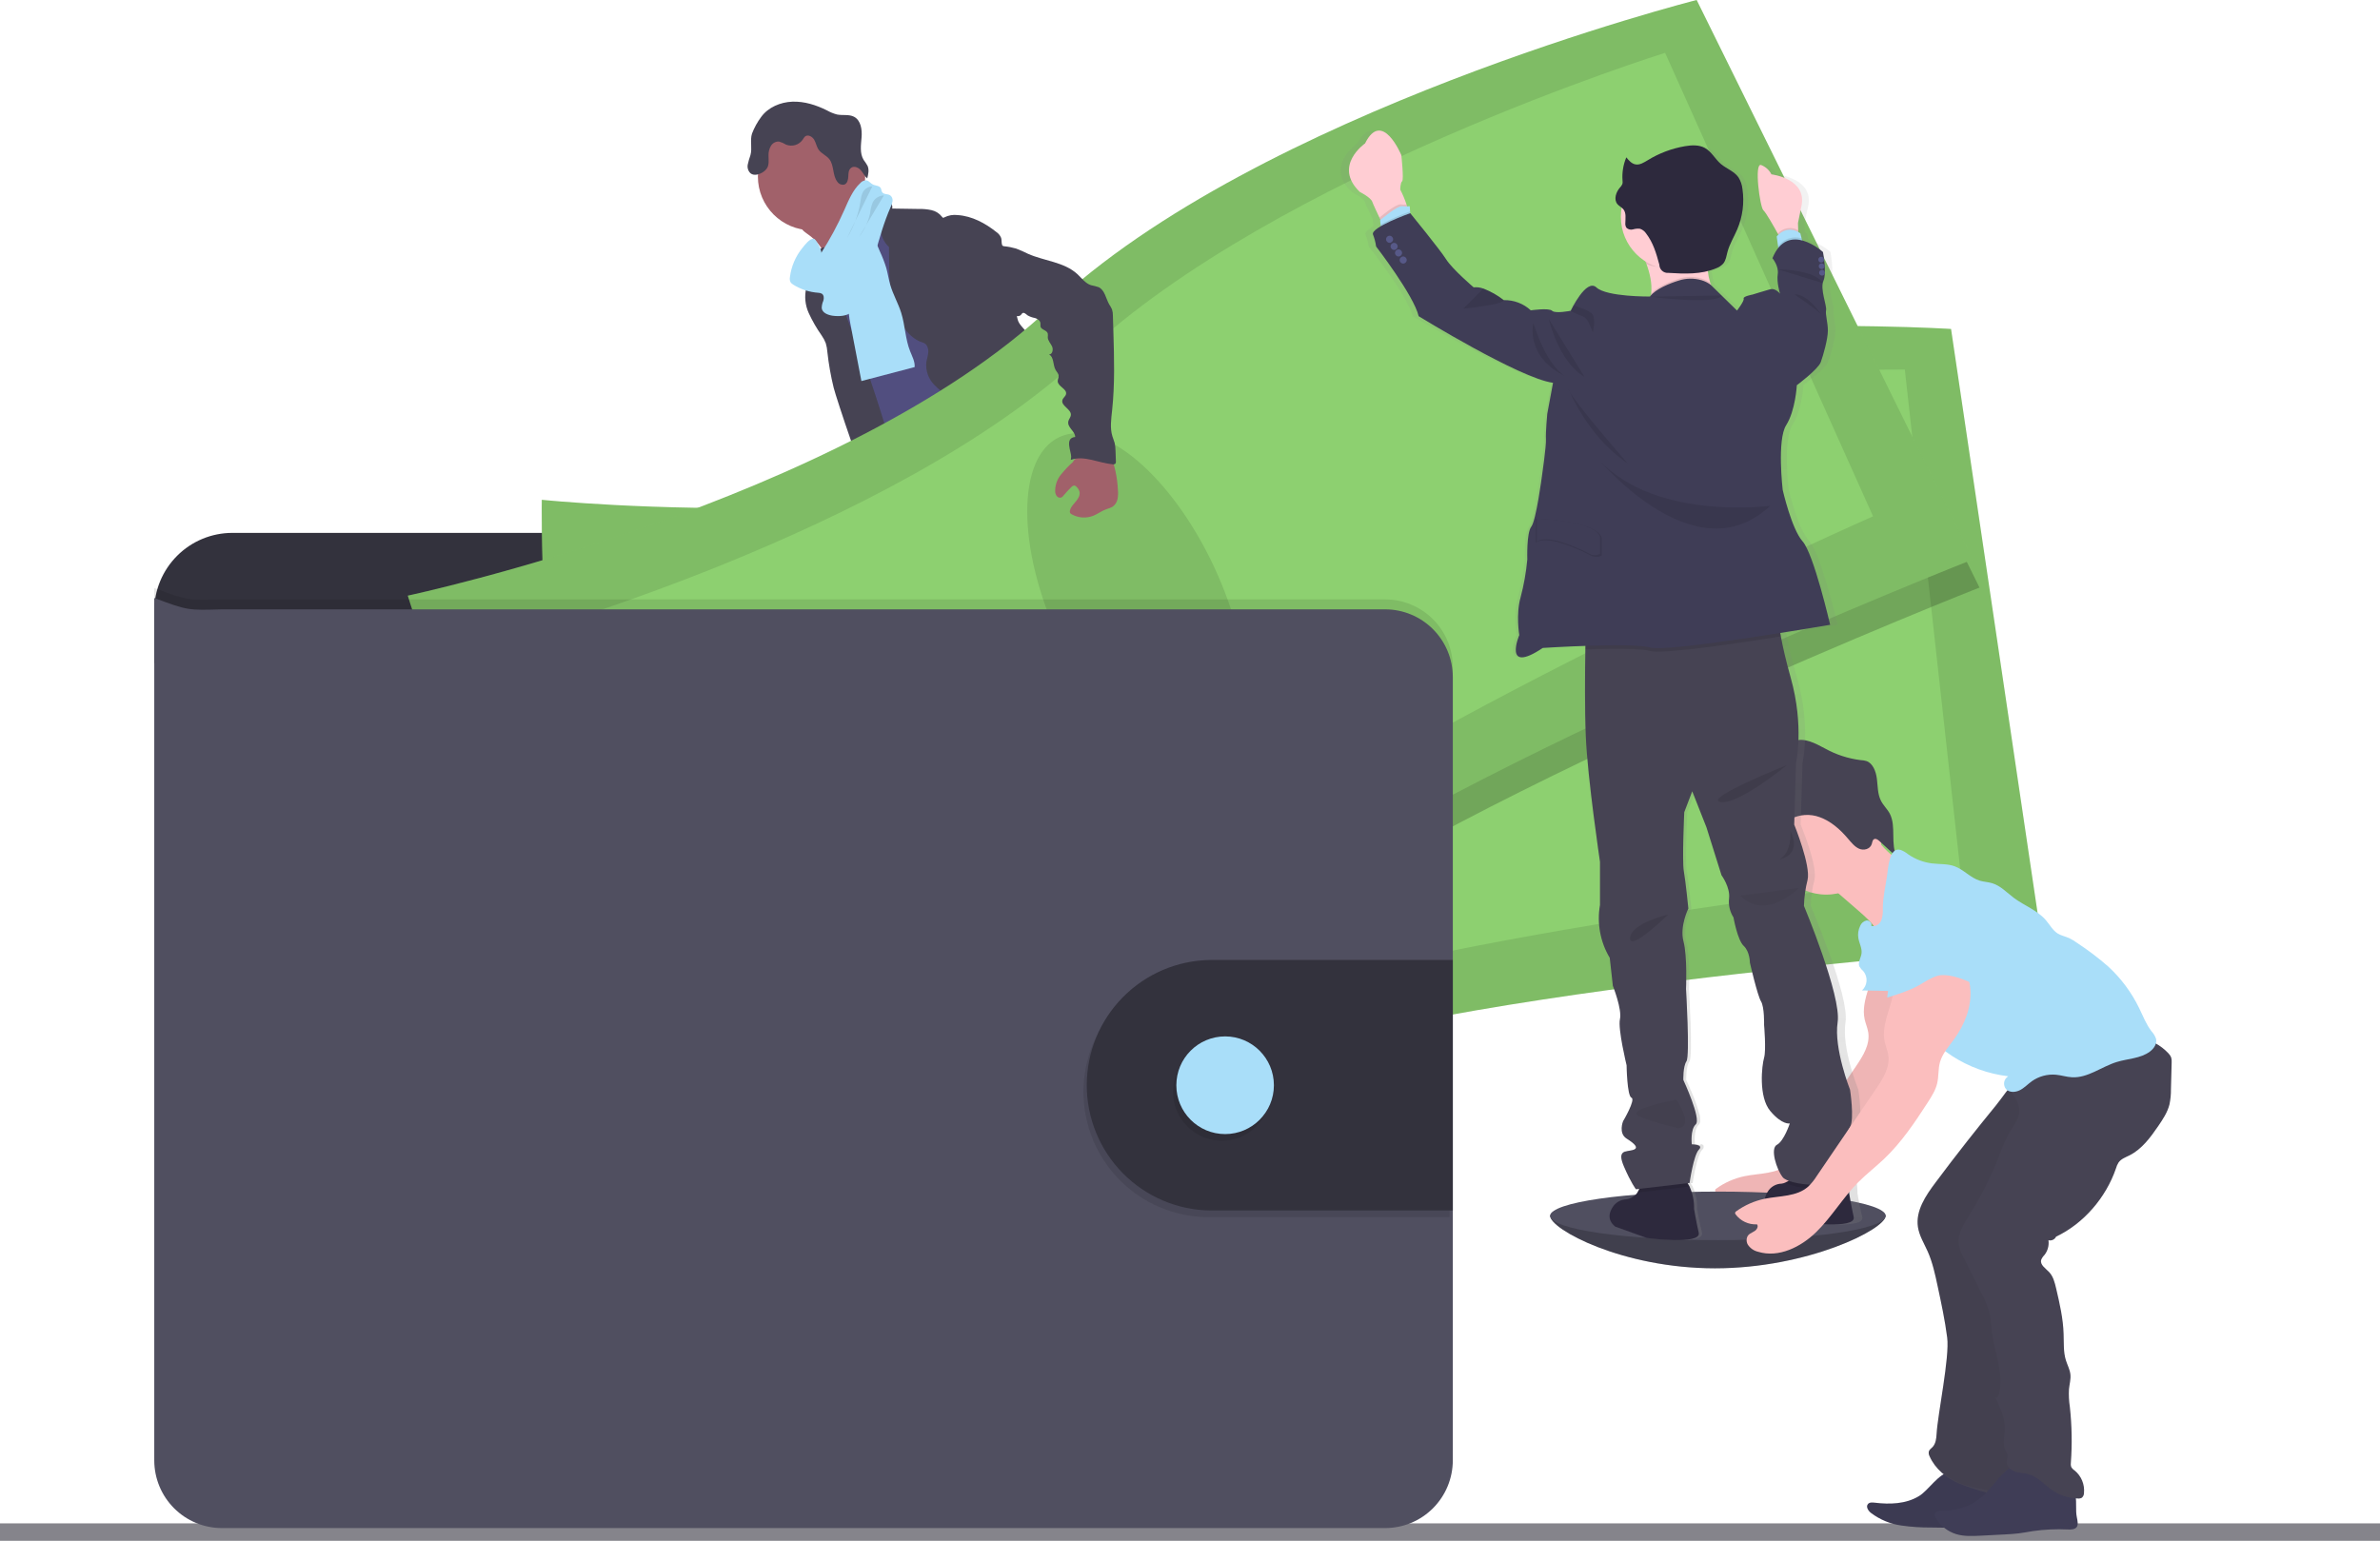 <svg width="261" height="169" viewBox="0 0 261 169" fill="none" xmlns="http://www.w3.org/2000/svg">
<path d="M261 167.09H0V169H261V167.09Z" fill="#85848B"/>
<path d="M206.78 133.362C206.78 134.831 198.228 139.114 188.07 139.114C177.912 139.114 169.996 134.831 169.996 133.362C169.996 131.892 178.23 132.365 188.398 132.365C198.566 132.365 206.78 131.89 206.78 133.362Z" fill="#504F60"/>
<path opacity="0.2" d="M206.78 133.362C206.78 134.831 198.228 139.115 188.07 139.115C177.912 139.115 169.996 134.831 169.996 133.362" fill="black"/>
<path d="M104.479 106.4C106.128 106.612 107.839 106.746 109.418 106.233C109.666 106.156 109.94 105.984 109.915 105.735C109.897 105.644 109.859 105.559 109.803 105.486C109.208 104.592 108.708 103.638 108.311 102.639C108.295 102.587 108.263 102.542 108.219 102.51C108.168 102.491 108.111 102.491 108.06 102.51C107.331 102.702 106.702 103.172 105.979 103.374C105.61 103.475 105.225 103.504 104.845 103.459C104.516 103.421 104.069 103.15 103.77 103.185C103.939 104.273 104.352 105.289 104.479 106.4Z" fill="#A9DEF9"/>
<path d="M135.66 103.643C136.747 102.896 137.873 102.111 138.515 100.958C138.56 100.889 138.587 100.809 138.592 100.727C138.581 100.645 138.549 100.568 138.5 100.502C137.889 99.529 137.102 98.679 136.18 97.995C135.698 98.335 135.264 98.737 134.887 99.19C134.613 99.479 133.857 99.937 133.85 100.378C133.85 100.627 134.138 100.916 134.272 101.125C134.454 101.394 134.625 101.668 134.79 101.947C134.884 102.084 135.747 103.588 135.66 103.643Z" fill="#A9DEF9"/>
<path d="M110.942 109.735C110.961 109.991 110.891 110.246 110.743 110.457C110.627 110.574 110.483 110.659 110.325 110.706C108.02 111.533 105.352 110.502 103.052 111.316C102.579 111.483 102.132 111.724 101.657 111.884C101.09 112.054 100.506 112.158 99.916 112.193C99.103 112.27 98.285 112.32 97.469 112.342C96.849 112.386 96.227 112.331 95.624 112.18C95.323 112.103 95.041 111.963 94.797 111.769C94.553 111.576 94.353 111.333 94.209 111.057C94.084 110.809 94.059 110.523 94.139 110.258C94.175 110.167 94.227 110.082 94.291 110.009C94.447 109.833 94.63 109.685 94.833 109.568L95.681 109.02C96.079 108.738 96.511 108.509 96.967 108.337C97.302 108.228 97.658 108.18 97.999 108.088C99.19 107.74 100.1 106.793 100.945 105.884L102.099 104.652C102.207 104.516 102.344 104.406 102.5 104.33C102.66 104.277 102.83 104.261 102.997 104.283C104.118 104.363 105.2 104.726 106.143 105.339C106.384 105.52 106.644 105.674 106.919 105.797C107.595 106.061 108.463 105.862 109.087 105.528C109.383 105.369 109.318 105.279 109.443 104.995C109.567 104.711 109.87 104.529 110.134 104.788C110.213 104.878 110.27 104.986 110.298 105.102C110.547 105.924 110.452 106.808 110.452 107.67C110.445 107.805 110.462 107.94 110.502 108.068C110.565 108.198 110.641 108.322 110.728 108.437C110.746 108.468 110.762 108.499 110.775 108.532C110.928 108.913 110.985 109.326 110.942 109.735Z" fill="#514E7F"/>
<path d="M110.942 109.735C110.961 109.991 110.891 110.246 110.743 110.457C110.627 110.574 110.483 110.659 110.325 110.706C108.02 111.533 105.352 110.502 103.052 111.316C102.579 111.483 102.132 111.724 101.657 111.884C101.09 112.054 100.506 112.158 99.916 112.193C99.103 112.27 98.285 112.32 97.469 112.342C96.849 112.386 96.227 112.331 95.624 112.18C95.323 112.103 95.041 111.963 94.797 111.769C94.553 111.576 94.353 111.333 94.209 111.057C94.084 110.809 94.059 110.523 94.139 110.258C94.175 110.167 94.227 110.082 94.291 110.009C94.425 110.29 94.522 110.663 94.607 110.798C94.721 110.997 94.876 111.17 95.062 111.304C95.249 111.439 95.461 111.532 95.686 111.577C96.023 111.598 96.36 111.555 96.681 111.45C98.77 110.932 100.99 110.925 102.997 110.14C103.686 109.869 104.342 109.508 105.066 109.344C105.79 109.179 106.558 109.224 107.304 109.162C108.483 109.067 109.624 108.711 110.785 108.524C110.935 108.909 110.989 109.324 110.942 109.735Z" fill="#464353"/>
<path d="M140.939 103.491C140.83 104.368 140.275 105.122 139.666 105.762C139.057 106.402 138.368 106.978 137.883 107.715C137.286 108.629 137.018 109.762 136.242 110.534C135.944 110.815 135.609 111.054 135.247 111.244C134.841 111.484 134.412 111.681 133.966 111.834C132.808 112.205 131.559 112.12 130.348 112.031C129.955 112.027 129.566 111.952 129.199 111.809C129.033 111.724 128.873 111.626 128.722 111.515C128.418 111.328 128.163 111.072 127.976 110.768C127.884 110.603 127.858 110.409 127.904 110.225C127.973 110.023 128.092 109.841 128.25 109.697C128.522 109.413 128.815 109.15 129.125 108.908C129.551 108.633 129.934 108.297 130.264 107.912C130.466 107.607 130.615 107.27 130.704 106.915C130.88 106.294 130.988 105.655 131.025 105.01C131.023 104.582 131.068 104.154 131.157 103.735C131.341 103.078 131.828 102.49 131.773 101.81C131.751 101.713 131.76 101.611 131.798 101.519C131.856 101.447 131.937 101.396 132.027 101.377C132.407 101.225 132.808 101.132 133.215 101.1C133.42 101.086 133.625 101.118 133.816 101.192C134.007 101.267 134.179 101.384 134.32 101.533C134.489 101.738 134.601 102.032 134.849 102.111C134.972 102.145 135.102 102.15 135.227 102.126C135.839 102.064 136.486 101.987 136.968 101.591C137.191 101.39 137.37 101.146 137.494 100.873C137.618 100.6 137.685 100.304 137.689 100.004C137.689 99.778 137.587 99.541 137.938 99.506C138.201 99.471 138.41 99.755 138.545 99.93C139.029 100.58 139.527 101.26 139.708 102.052C139.779 102.024 139.854 102.01 139.93 102.009C140.085 102.008 140.238 102.044 140.376 102.115C140.514 102.185 140.633 102.288 140.723 102.415C140.921 102.736 140.998 103.118 140.939 103.491Z" fill="#514E7F"/>
<path d="M140.939 103.491C140.83 104.368 140.275 105.122 139.666 105.762C139.057 106.402 138.368 106.978 137.883 107.715C137.286 108.629 137.018 109.762 136.242 110.534C135.944 110.815 135.609 111.054 135.247 111.244C134.841 111.484 134.412 111.681 133.966 111.834C132.808 112.205 131.559 112.12 130.348 112.031C129.955 112.027 129.566 111.952 129.199 111.809C129.033 111.724 128.873 111.626 128.722 111.515C128.418 111.328 128.163 111.072 127.976 110.768C128.209 110.656 128.463 110.595 128.722 110.589C129.259 110.619 129.652 111.127 130.167 111.284C130.9 111.505 131.631 110.987 132.375 110.81C132.86 110.696 133.37 110.726 133.85 110.561C134.25 110.407 134.619 110.182 134.941 109.899C135.383 109.583 135.776 109.204 136.108 108.773C136.383 108.343 136.612 107.885 136.791 107.406C137.184 106.489 137.646 105.603 138.174 104.756C138.252 104.622 138.346 104.498 138.455 104.388C138.572 104.28 138.704 104.206 138.835 104.111C139.333 103.735 139.539 103.115 139.713 102.507C139.76 102.323 139.826 102.143 139.91 101.972C140.065 101.97 140.218 102.007 140.356 102.077C140.494 102.148 140.613 102.251 140.703 102.378C140.917 102.707 141.001 103.103 140.939 103.491Z" fill="#464353"/>
<path d="M88.795 25.843C89.414 26.308 89.924 26.903 90.287 27.587C90.636 28.269 92.642 33.564 92.525 34.333C93.18 33.673 95.758 33.566 96.42 32.906C96.696 32.63 98.185 31.25 98.409 30.929C98.633 30.608 100.294 29.933 100.475 29.594C101.154 28.376 95.661 23.762 96.365 22.559C96.404 22.503 96.424 22.437 96.422 22.369C96.406 22.312 96.374 22.262 96.33 22.222C95.88 21.762 95.283 21.475 94.741 21.134C94.199 20.793 93.677 20.317 93.53 19.69C93.013 19.928 92.539 20.249 92.125 20.641C91.117 21.506 90.127 22.388 89.153 23.288C88.773 23.642 88.037 24.113 87.86 24.618C87.651 25.161 88.432 25.547 88.795 25.843Z" fill="#A1616A"/>
<path d="M97.688 23.884C96.845 24.451 96.058 25.096 95.335 25.811C94.654 26.486 94.007 27.268 93.843 28.212C93.774 28.583 93.784 28.959 93.727 29.335C93.478 30.966 92.07 32.162 91.449 33.688C91.269 34.16 91.136 34.648 91.053 35.145C90.879 36.089 90.783 37.045 90.767 38.004C90.752 38.933 91.663 39.573 91.996 40.44C92.329 41.307 92.418 42.198 92.588 43.087C92.906 44.766 93.49 46.385 94.08 47.994C95.306 51.386 99.279 60.762 100.505 64.157C104.263 63.213 114.264 61.044 117.592 59.054C118.701 58.391 109.895 50.917 111.081 50.402C111.149 50.391 111.214 50.365 111.269 50.325C111.325 50.285 111.371 50.233 111.404 50.173C111.436 50.112 111.454 50.045 111.456 49.976C111.458 49.907 111.443 49.839 111.415 49.777C110.228 44.582 106.518 40.313 104.835 35.255C104.25 33.499 103.201 32 102.405 30.331C101.684 28.82 101.299 27.148 100.436 25.712C100.273 25.415 100.06 25.15 99.807 24.927C99.591 24.762 99.359 24.621 99.113 24.506C98.62 24.267 98.163 24.125 97.688 23.884Z" fill="#514E7F"/>
<path d="M88.994 25.253C92.242 25.253 94.875 22.616 94.875 19.363C94.875 16.11 92.242 13.473 88.994 13.473C85.746 13.473 83.113 16.11 83.113 19.363C83.113 22.616 85.746 25.253 88.994 25.253Z" fill="#A1616A"/>
<path d="M94.977 22.13C95.27 21.86 95.639 21.684 96.033 21.627C96.428 21.57 96.831 21.634 97.188 21.811C97.586 22.018 97.934 22.436 97.844 22.875L100.761 22.92C101.226 22.907 101.69 22.95 102.144 23.047C102.601 23.146 103.009 23.403 103.298 23.771C103.333 23.819 103.372 23.876 103.432 23.884C103.481 23.884 103.528 23.868 103.566 23.839C104.015 23.613 104.521 23.527 105.019 23.59C106.595 23.692 108.052 24.481 109.288 25.467C109.511 25.621 109.684 25.837 109.786 26.087C109.888 26.419 109.766 26.835 110.034 27.071C110.034 29.811 110.974 32.371 111.601 35.041C111.713 35.516 112.168 35.937 112.484 36.311C112.874 36.725 113.193 37.201 113.426 37.721C113.958 39.105 113.225 40.734 113.742 42.124C113.961 42.711 114.384 43.194 114.737 43.705C115.202 44.295 115.496 45.001 115.587 45.747C115.61 46.081 115.567 46.417 115.587 46.743C115.621 47.192 115.704 47.636 115.836 48.066C116.048 48.869 116.27 49.672 116.502 50.474C116.88 51.769 117.373 53.166 118.531 53.856C115.734 54.332 112.785 54.798 110.119 53.824C109.747 53.697 109.394 53.52 109.07 53.298C108.107 52.611 107.642 51.435 107.227 50.325C106.764 49.08 106.294 47.812 106.2 46.487C106.201 46.066 106.141 45.646 106.023 45.242C105.752 44.519 105.029 44.084 104.372 43.683C103.631 43.276 102.959 42.753 102.383 42.134C102.097 41.822 101.878 41.454 101.739 41.054C101.601 40.654 101.545 40.23 101.577 39.807C101.627 39.397 101.788 39.001 101.803 38.587C101.818 38.174 101.634 37.701 101.239 37.591C99.202 36.973 98.23 34.558 97.777 32.476C97.582 31.399 97.495 30.307 97.516 29.213L97.489 27.089C97.208 26.833 96.982 26.522 96.825 26.176C96.667 25.829 96.582 25.454 96.574 25.074C96.601 24.852 96.597 24.627 96.561 24.407C96.463 24.137 96.303 23.893 96.094 23.697C95.644 23.235 95.268 22.706 94.977 22.13Z" fill="#464353"/>
<path d="M88.713 28.864C88.646 29.522 88.795 30.197 88.649 30.842C88.591 31.091 88.492 31.34 88.42 31.572C88.199 32.5 88.295 33.475 88.691 34.343C89.087 35.203 89.56 36.024 90.106 36.797C90.29 37.06 90.442 37.345 90.558 37.646C90.653 37.961 90.711 38.286 90.733 38.614C90.876 39.933 91.108 41.241 91.424 42.529C91.702 43.645 94.865 53.184 95.602 54.068C95.735 54.264 95.938 54.401 96.168 54.454C96.335 54.46 96.501 54.426 96.651 54.354L98.143 53.781C98.27 53.743 98.387 53.678 98.489 53.592C98.628 53.428 98.704 53.22 98.702 53.004C98.809 51.789 95.639 42.183 95.236 41.035C94.017 37.569 92.396 34.226 91.603 30.638C91.382 29.641 91.265 28.107 90.536 27.313C90.235 26.984 90.337 27.124 89.977 27.295C89.794 27.375 89.618 27.467 89.449 27.572C89.238 27.719 89.063 27.911 88.935 28.135C88.808 28.358 88.732 28.608 88.713 28.864Z" fill="#464353"/>
<path d="M93.242 35.442C93.642 37.561 94.055 39.675 94.465 41.795L100.304 40.263C100.351 39.651 100.025 39.083 99.807 38.52C99.274 37.182 99.262 35.693 98.832 34.319C98.506 33.273 97.939 32.311 97.633 31.258C97.457 30.645 97.367 30.012 97.193 29.392C97.006 28.783 96.777 28.188 96.507 27.612C96.179 26.775 95.751 25.982 95.234 25.248C94.487 25.527 93.692 25.851 93.266 26.526C93.048 26.906 92.924 27.333 92.903 27.771C92.802 29.084 93.276 30.404 93.12 31.709C92.959 32.951 93 34.212 93.242 35.442Z" fill="#A9DEF9"/>
<path d="M100.401 63.634C100.729 64.879 100.254 66.189 99.866 67.422C99.282 69.279 98.884 71.189 98.678 73.125C98.652 73.618 98.553 74.103 98.384 74.567C98.2 74.983 97.887 75.334 97.673 75.73C97.086 76.771 97.101 78.041 97.228 79.231C97.312 80.016 97.439 80.798 97.596 81.57C97.787 82.514 98.024 83.5 97.748 84.421C98.21 84.319 98.523 84.92 98.494 85.39C98.464 85.861 98.312 86.386 98.538 86.793C99.11 87.002 99.115 87.789 99.098 88.399C99.107 89.457 99.241 90.51 99.496 91.537C100.361 95.704 101.279 99.86 102.251 104.004C104.352 104.657 106.807 105.336 108.811 104.432C109.184 104.266 109.557 103.999 109.641 103.596C109.663 103.378 109.636 103.159 109.562 102.953L108.612 99.491C108.381 98.654 108.149 97.79 108.271 96.931C108.363 96.291 108.642 95.601 108.328 95.036C108.222 94.842 108.052 94.69 107.928 94.505C107.431 93.776 107.692 92.799 107.732 91.915C107.747 91.717 107.734 91.517 107.692 91.323C107.624 91.095 107.529 90.877 107.408 90.673C106.623 89.146 106.246 87.442 106.314 85.727C106.344 85.508 106.314 85.285 106.227 85.082C106.167 84.998 106.113 84.909 106.066 84.817C106.029 84.658 106.047 84.49 106.118 84.342C105.833 84.125 105.576 83.874 105.352 83.595C105.49 83.509 105.606 83.393 105.693 83.255C105.78 83.117 105.834 82.962 105.851 82.8C105.869 82.639 105.85 82.475 105.795 82.322C105.741 82.169 105.652 82.03 105.536 81.916C105.637 81.896 105.731 81.847 105.807 81.777C105.883 81.706 105.937 81.616 105.965 81.516C105.992 81.416 105.992 81.311 105.963 81.211C105.934 81.112 105.879 81.022 105.802 80.952C105.68 80.868 105.519 80.83 105.431 80.703C105.297 80.519 105.407 80.263 105.516 80.066L106.095 79.017C106.528 78.238 106.625 77.274 107.09 76.527C107.757 75.439 108.192 74.226 108.622 73.025L110.295 68.4L111.422 69.379C111.797 69.666 112.112 70.025 112.347 70.435C112.507 70.84 112.609 71.266 112.648 71.7C113.061 74.211 114.637 76.387 115.222 78.86C115.351 79.411 115.438 79.989 115.754 80.459C115.867 80.604 115.968 80.757 116.057 80.918C116.139 81.162 116.182 81.419 116.184 81.677C116.236 82.183 116.396 82.672 116.654 83.11C116.911 83.548 117.26 83.926 117.676 84.217C118.231 84.598 118.919 84.86 119.22 85.463C119.28 85.649 119.364 85.827 119.469 85.993C119.738 86.317 120.317 86.354 120.431 86.76C120.496 86.987 120.377 87.258 120.503 87.457C120.575 87.55 120.671 87.621 120.779 87.664L122.398 88.474C124.209 89.38 125.134 91.462 126.469 92.979C126.93 93.473 127.339 94.014 127.688 94.593C128.264 95.626 128.531 96.924 129.505 97.581C129.767 97.717 130.006 97.895 130.212 98.107C130.517 98.51 130.405 99.075 130.433 99.584C130.46 100.092 130.848 100.697 131.331 100.542C131.162 101.158 131.162 101.807 131.331 102.423C133.448 102.314 135.468 101.494 137.065 100.096C137.537 99.683 137.992 99.155 137.997 98.528C138.005 98.419 137.98 98.311 137.928 98.216C137.832 98.094 137.706 97.998 137.562 97.94C136.048 97.118 135.593 95.213 134.827 93.666C134.158 92.301 133.168 91.126 132.34 89.858C130.54 87.131 129.311 83.831 126.588 82.031C125.989 81.635 125.293 81.284 124.992 80.629C124.825 80.263 124.805 79.844 124.674 79.466C124.542 79.087 124.226 78.718 123.823 78.718C124.047 78.171 124.002 77.503 124.017 76.91C124.032 76.647 124.002 76.383 123.928 76.131C123.824 75.859 123.69 75.6 123.527 75.359C122.817 74.154 122.462 72.772 122.503 71.374C122.523 70.654 122.649 69.912 122.433 69.225C122.324 68.879 122.132 68.562 122 68.229C121.802 67.624 121.697 66.992 121.69 66.356L121.54 63.962C121.518 63.165 121.415 62.373 121.232 61.596C120.735 59.739 120.237 51.956 118.534 51.079C116.831 50.203 113.904 56.192 111.986 56.309C111.138 56.345 110.3 56.507 109.5 56.79C108.224 57.268 107.155 58.16 106.113 59.031L102.587 61.998C101.841 62.613 101.224 63.2 100.401 63.634Z" fill="#464353"/>
<path d="M83.476 12.823C84.252 11.762 85.585 11.2 86.898 11.152C88.211 11.105 89.504 11.518 90.68 12.104C91.028 12.301 91.399 12.454 91.784 12.557C92.406 12.684 93.097 12.514 93.659 12.806C94.405 13.202 94.55 14.21 94.485 15.047C94.42 15.884 94.264 16.813 94.709 17.538C94.867 17.744 95.01 17.962 95.139 18.188C95.331 18.619 95.219 19.117 95.104 19.573C94.813 19.323 94.649 18.947 94.391 18.659C94.132 18.37 93.682 18.175 93.361 18.392C93.04 18.609 93.045 19.002 93.028 19.356C93.01 19.709 92.921 20.133 92.588 20.247C92.448 20.279 92.303 20.268 92.17 20.216C92.037 20.164 91.923 20.074 91.842 19.956C91.272 19.259 91.501 18.145 90.936 17.443C90.616 17.045 90.081 16.85 89.785 16.432C89.551 16.103 89.492 15.685 89.288 15.331C89.084 14.978 88.609 14.719 88.293 14.963C88.185 15.066 88.095 15.186 88.027 15.319C87.83 15.601 87.544 15.809 87.214 15.909C86.885 16.008 86.532 15.993 86.212 15.867C85.967 15.716 85.703 15.601 85.426 15.525C85.245 15.516 85.065 15.558 84.906 15.646C84.748 15.734 84.617 15.865 84.528 16.024C84.35 16.34 84.264 16.701 84.279 17.065C84.279 17.563 84.369 18.093 84.086 18.492C83.978 18.642 83.843 18.77 83.688 18.87C83.272 19.137 82.693 19.316 82.31 19.012C82.18 18.891 82.084 18.739 82.03 18.569C81.976 18.4 81.966 18.22 82.002 18.046C82.076 17.699 82.174 17.358 82.295 17.025C82.514 16.253 82.228 15.384 82.467 14.656C82.717 14.001 83.057 13.384 83.476 12.823Z" fill="#464353"/>
<path d="M86.627 30.394C86.59 30.575 86.609 30.764 86.682 30.934C86.756 31.05 86.856 31.146 86.975 31.215C87.811 31.737 88.763 32.046 89.745 32.114C89.879 32.117 90.01 32.151 90.128 32.214C90.362 32.368 90.377 32.712 90.29 32.986C90.174 33.245 90.114 33.525 90.113 33.808C90.186 34.328 90.802 34.555 91.322 34.632C92.05 34.724 92.849 34.677 93.426 34.221C93.817 33.864 94.114 33.417 94.293 32.919C95.721 29.634 96.221 26.003 97.665 22.728C97.775 22.514 97.848 22.284 97.882 22.046C97.897 21.926 97.88 21.805 97.833 21.695C97.786 21.585 97.71 21.489 97.613 21.418C97.345 21.251 96.927 21.346 96.745 21.084C96.656 20.952 96.666 20.773 96.586 20.633C96.42 20.337 95.982 20.384 95.684 20.213C95.45 20.088 95.288 19.831 95.027 19.782C94.899 19.774 94.771 19.797 94.653 19.848C94.535 19.899 94.431 19.977 94.348 20.076C93.5 20.868 93.055 21.991 92.583 23.052C91.861 24.678 91.017 26.247 90.056 27.744C90.168 27.569 89.519 26.249 89.265 26.192C88.82 26.102 88.251 26.884 88.01 27.176C87.253 28.095 86.773 29.211 86.627 30.394Z" fill="#A9DEF9"/>
<path opacity="0.1" d="M95.661 20.444C95.483 20.447 95.307 20.49 95.147 20.57C94.988 20.651 94.848 20.766 94.739 20.907C94.473 21.254 94.42 21.712 94.353 22.153C94.127 23.549 93.629 24.888 92.888 26.093" fill="black"/>
<path opacity="0.1" d="M96.929 21.438C96.683 21.443 96.442 21.513 96.231 21.64C96.019 21.767 95.844 21.947 95.723 22.163C95.559 22.554 95.456 22.969 95.42 23.393C95.207 24.332 94.796 25.214 94.214 25.98" fill="black"/>
<path d="M156.029 70.126V67.033C156.028 64.756 155.124 62.573 153.516 60.963C151.908 59.353 149.728 58.449 147.454 58.449H25.484C23.21 58.449 21.03 59.353 19.422 60.963C17.814 62.573 16.91 64.756 16.91 67.033V72.736L156.029 70.126Z" fill="#33323D"/>
<path d="M59.415 54.822C59.415 54.822 59.067 76.455 62.896 83.572C66.726 90.69 68.367 121.654 68.367 121.654C68.367 121.654 108.513 125.813 136.488 116.673C164.463 107.533 223.99 103.795 223.99 103.795L213.959 36.082C213.959 36.082 164.401 32.899 136.209 46.365C108.018 59.831 59.415 54.822 59.415 54.822Z" fill="#8DD070"/>
<path opacity="0.1" d="M59.415 54.822C59.415 54.822 59.067 76.455 62.896 83.572C66.726 90.69 68.367 121.654 68.367 121.654C68.367 121.654 108.513 125.813 136.488 116.673C164.463 107.533 223.99 103.795 223.99 103.795L213.959 36.082C213.959 36.082 164.401 32.899 136.209 46.365C108.018 59.831 59.415 54.822 59.415 54.822Z" fill="black"/>
<path d="M68.3 62.725C68.3 62.725 67.044 80.574 70.195 86.277C73.346 91.98 73.492 117.44 73.492 117.44C73.492 117.44 109.622 119.119 135.322 110.357C161.022 101.596 215.028 95.912 215.028 95.912L208.891 40.537C208.891 40.537 164.205 40.077 138.124 52.409C112.044 64.742 68.3 62.725 68.3 62.725Z" fill="#8DD070"/>
<path opacity="0.1" d="M137.727 100.218C142.868 99.577 145.922 90.106 144.549 79.064C143.176 68.022 137.895 59.59 132.754 60.232C127.614 60.873 124.56 70.344 125.933 81.386C127.306 92.428 132.587 100.86 137.727 100.218Z" fill="black"/>
<path opacity="0.2" d="M186.789 3.096C186.789 3.096 138.644 15.299 115.94 36.779C93.237 58.259 45.442 68.43 45.442 68.43C45.442 68.43 51.739 89.124 57.562 94.722C63.386 100.321 74.432 129.29 74.432 129.29C74.432 129.29 113.914 120.907 137.736 103.603C161.559 86.299 217.08 64.446 217.08 64.446L186.789 3.096Z" fill="black"/>
<path d="M44.718 65.332C44.718 65.332 51.012 86.028 56.831 91.626C62.65 97.225 73.701 126.192 73.701 126.192C73.701 126.192 113.188 117.811 137.013 100.507C160.838 83.204 216.354 61.357 216.354 61.357L186.063 0C186.063 0 137.92 12.203 115.217 33.683C92.513 55.164 44.718 65.332 44.718 65.332Z" fill="#8DD070"/>
<path opacity="0.1" d="M44.718 65.332C44.718 65.332 51.012 86.028 56.831 91.626C62.65 97.225 73.701 126.192 73.701 126.192C73.701 126.192 113.188 117.811 137.013 100.507C160.838 83.204 216.354 61.357 216.354 61.357L186.063 0C186.063 0 137.92 12.203 115.217 33.683C92.513 55.164 44.718 65.332 44.718 65.332Z" fill="black"/>
<path d="M55.588 70.124C55.588 70.124 59.862 87.5 64.61 91.958C69.357 96.416 77.292 120.598 77.292 120.598C77.292 120.598 112.19 111.089 133.966 94.852C155.743 78.614 205.407 56.63 205.407 56.63L182.602 5.795C182.602 5.795 139.932 19.087 118.887 38.841C97.842 58.596 55.588 70.124 55.588 70.124Z" fill="#8DD070"/>
<path opacity="0.1" d="M133.161 84.471C137.858 82.281 137.862 72.328 133.172 62.241C128.482 52.154 120.873 45.752 116.176 47.942C111.48 50.132 111.476 60.085 116.166 70.172C120.856 80.259 128.465 86.661 133.161 84.471Z" fill="black"/>
<path opacity="0.1" d="M159.321 73.162V159.083C159.321 160.059 159.129 161.025 158.756 161.927C158.383 162.828 157.837 163.647 157.147 164.337C156.458 165.027 155.64 165.574 154.74 165.947C153.84 166.32 152.875 166.512 151.901 166.512H24.332C22.366 166.511 20.479 165.728 19.089 164.335C17.698 162.942 16.917 161.053 16.917 159.083V64.5C20.573 65.86 20.573 65.86 24.332 65.746H151.901C153.866 65.746 155.751 66.526 157.142 67.917C158.534 69.307 159.317 71.194 159.321 73.162Z" fill="black"/>
<path d="M159.321 74.255V160.176C159.32 162.147 158.538 164.036 157.147 165.43C155.755 166.823 153.868 167.605 151.901 167.605H24.332C22.366 167.605 20.479 166.822 19.089 165.429C17.698 164.035 16.917 162.146 16.917 160.176V65.591C20.573 66.948 20.573 66.948 24.332 66.836H151.901C153.867 66.836 155.752 67.618 157.143 69.009C158.534 70.4 159.318 72.287 159.321 74.255Z" fill="#504F60"/>
<path opacity="0.1" d="M158.958 106.021V133.499H132.35C128.744 133.45 125.302 131.981 122.769 129.41C120.236 126.839 118.816 123.372 118.816 119.76C118.816 116.148 120.236 112.681 122.769 110.11C125.302 107.539 128.744 106.07 132.35 106.021H158.958Z" fill="black"/>
<path d="M159.321 105.289V132.771H132.713C129.107 132.723 125.665 131.254 123.132 128.683C120.599 126.111 119.179 122.645 119.179 119.033C119.179 115.421 120.599 111.954 123.132 109.383C125.665 106.812 129.107 105.343 132.713 105.294L159.321 105.289Z" fill="#33323D"/>
<path opacity="0.1" d="M133.989 125.118C136.943 125.118 139.338 122.72 139.338 119.761C139.338 116.803 136.943 114.404 133.989 114.404C131.035 114.404 128.64 116.803 128.64 119.761C128.64 122.72 131.035 125.118 133.989 125.118Z" fill="black"/>
<path d="M134.352 124.391C137.306 124.391 139.701 121.993 139.701 119.034C139.701 116.075 137.306 113.677 134.352 113.677C131.398 113.677 129.003 116.075 129.003 119.034C129.003 121.993 131.398 124.391 134.352 124.391Z" fill="#A9DEF9"/>
<path d="M205.507 105.052C205.718 107.346 203.985 109.573 204.49 111.819C204.599 112.3 204.805 112.753 204.88 113.239C205.089 114.574 204.296 115.836 203.537 116.952L197.022 126.525C196.761 126.946 196.449 127.333 196.092 127.676C194.849 128.787 192.979 128.672 191.342 129.003C190.192 129.237 189.106 129.718 188.159 130.413C188.12 130.447 188.095 130.494 188.089 130.546C188.083 130.598 188.098 130.65 188.129 130.692C188.4 131.061 188.758 131.356 189.172 131.55C189.585 131.745 190.041 131.832 190.497 131.805C190.668 132.032 190.497 132.363 190.248 132.525C189.898 132.774 189.418 132.834 189.348 133.426C189.323 133.633 189.365 133.843 189.467 134.024C189.73 134.427 190.138 134.711 190.606 134.818C192.862 135.508 195.299 134.295 196.987 132.644C198.676 130.993 199.887 128.909 201.543 127.228C202.46 126.299 203.502 125.502 204.447 124.6C206.332 122.802 207.797 120.615 209.212 118.426C209.637 117.766 210.065 117.089 210.244 116.324C210.423 115.56 210.338 114.788 210.54 114.048C210.803 113.077 211.512 112.305 212.101 111.49C213.258 109.896 214.029 107.946 213.877 105.984C213.725 104.021 212.509 102.081 210.659 101.414C210.086 101.183 209.453 101.145 208.856 101.304C208.098 101.538 207.538 102.166 207.021 102.766L205.778 104.198C205.468 104.512 205.223 104.885 205.057 105.294C204.977 105.5 204.958 105.724 205.002 105.94C205.046 106.156 205.151 106.354 205.305 106.512" fill="#FBBEBE"/>
<path opacity="0.05" d="M205.507 105.052C205.718 107.346 203.985 109.573 204.49 111.819C204.599 112.3 204.805 112.753 204.88 113.239C205.089 114.574 204.296 115.836 203.537 116.952L197.022 126.525C196.761 126.946 196.449 127.333 196.092 127.676C194.849 128.787 192.979 128.672 191.342 129.003C190.192 129.237 189.106 129.718 188.159 130.413C188.12 130.447 188.095 130.494 188.089 130.546C188.083 130.598 188.098 130.65 188.129 130.692C188.4 131.061 188.758 131.356 189.172 131.55C189.585 131.745 190.041 131.832 190.497 131.805C190.668 132.032 190.497 132.363 190.248 132.525C189.898 132.774 189.418 132.834 189.348 133.426C189.323 133.633 189.365 133.843 189.467 134.024C189.73 134.427 190.138 134.711 190.606 134.818C192.862 135.508 195.299 134.295 196.987 132.644C198.676 130.993 199.887 128.909 201.543 127.228C202.46 126.299 203.502 125.502 204.447 124.6C206.332 122.802 207.797 120.615 209.212 118.426C209.637 117.766 210.065 117.089 210.244 116.324C210.423 115.56 210.338 114.788 210.54 114.048C210.803 113.077 211.512 112.305 212.101 111.49C213.258 109.896 214.029 107.946 213.877 105.984C213.725 104.021 212.509 102.081 210.659 101.414C210.086 101.183 209.453 101.145 208.856 101.304C208.098 101.538 207.538 102.166 207.021 102.766L205.778 104.198C205.468 104.512 205.223 104.885 205.057 105.294C204.977 105.5 204.958 105.724 205.002 105.94C205.046 106.156 205.151 106.354 205.305 106.512" fill="black"/>
<path d="M210.438 164.101C209.015 164.97 207.242 165.023 205.589 164.821C205.323 164.789 205.007 164.769 204.843 164.975C204.594 165.274 204.887 165.723 205.191 165.954C206.166 166.688 207.312 167.16 208.52 167.326C209.599 167.48 210.688 167.552 211.778 167.543C214.762 167.595 217.746 167.645 220.683 167.217C220.857 167.204 221.026 167.154 221.18 167.072C221.37 166.939 221.501 166.739 221.548 166.512C221.75 165.745 221.362 164.923 220.775 164.39C220.188 163.857 219.435 163.561 218.699 163.274L216.112 162.266C215.506 162.029 214.533 161.402 213.874 161.451C212.636 161.541 211.465 163.499 210.438 164.101Z" fill="#3F3D56"/>
<path opacity="0.05" d="M210.438 164.101C209.015 164.97 207.242 165.023 205.589 164.821C205.323 164.789 205.007 164.769 204.843 164.975C204.594 165.274 204.887 165.723 205.191 165.954C206.166 166.688 207.312 167.16 208.52 167.326C209.599 167.48 210.688 167.552 211.778 167.543C214.762 167.595 217.746 167.645 220.683 167.217C220.857 167.204 221.026 167.154 221.18 167.072C221.37 166.939 221.501 166.739 221.548 166.512C221.75 165.745 221.362 164.923 220.775 164.39C220.188 163.857 219.435 163.561 218.699 163.274L216.112 162.266C215.506 162.029 214.533 161.402 213.874 161.451C212.636 161.541 211.465 163.499 210.438 164.101Z" fill="black"/>
<path d="M212.251 129.718C211.174 131.152 210.06 132.809 210.326 134.584C210.47 135.541 211.005 136.385 211.398 137.269C211.93 138.469 212.208 139.76 212.482 141.045C212.885 142.922 213.29 144.805 213.536 146.713C213.817 148.867 212.497 155.101 212.375 157.27C212.345 157.793 212.283 158.358 211.92 158.734C211.778 158.884 211.589 159.003 211.524 159.198C211.487 159.385 211.517 159.579 211.611 159.745C212.218 161.115 213.459 162.136 214.844 162.719C216.229 163.302 219.569 164.308 221.078 164.36C221.277 164.382 221.479 164.356 221.665 164.283C221.866 164.16 222.024 163.979 222.118 163.763C223.2 161.69 222.16 154.324 222.175 151.985C222.19 150.035 222.65 148.098 222.565 146.15C222.496 144.586 222.068 143.057 221.926 141.498C221.678 138.943 222.145 136.375 222.615 133.85C222.973 131.912 223.334 129.974 223.794 128.062C224.075 126.894 224.401 125.716 225.037 124.702C225.535 123.898 226.233 123.225 226.813 122.461C228.421 120.349 229.135 117.689 228.802 115.054C228.767 114.805 225.072 115.993 224.746 116.135C223.417 116.699 222.194 117.486 221.131 118.464C220.275 119.28 219.601 120.371 218.853 121.285C217.793 122.579 216.747 123.881 215.715 125.193C214.536 126.692 213.381 128.2 212.251 129.718Z" fill="#464353"/>
<path opacity="0.05" d="M212.251 129.631C211.174 131.065 210.06 132.724 210.326 134.497C210.47 135.456 211.005 136.3 211.398 137.184C211.93 138.382 212.208 139.675 212.482 140.957C212.885 142.838 213.29 144.721 213.536 146.626C213.817 148.782 212.497 155.014 212.375 157.183C212.345 157.706 212.283 158.274 211.92 158.65C211.778 158.797 211.589 158.916 211.524 159.11C211.486 159.298 211.517 159.492 211.611 159.658C212.218 161.031 213.459 162.049 214.844 162.647C216.229 163.245 219.569 163.765 221.078 163.815C221.277 163.837 221.479 163.81 221.665 163.738C221.866 163.617 222.025 163.435 222.118 163.22C223.2 161.148 222.16 154.254 222.175 151.913C222.19 149.96 222.65 148.025 222.565 146.075C222.496 144.511 222.068 142.982 221.926 141.426C221.678 138.868 222.145 136.3 222.615 133.775C222.973 131.84 223.334 129.902 223.794 127.987C224.075 126.819 224.401 125.641 225.037 124.628C225.535 123.823 226.233 123.151 226.813 122.386C228.421 120.275 229.136 117.614 228.802 114.979C228.767 114.73 225.072 115.918 224.746 116.06C223.417 116.626 222.195 117.414 221.131 118.391C220.275 119.206 219.601 120.297 218.853 121.211C217.793 122.504 216.747 123.807 215.715 125.121C214.536 126.608 213.381 128.112 212.251 129.631Z" fill="black"/>
<path d="M200.27 98.124C203.603 98.124 206.305 95.418 206.305 92.08C206.305 88.742 203.603 86.035 200.27 86.035C196.936 86.035 194.234 88.742 194.234 92.08C194.234 95.418 196.936 98.124 200.27 98.124Z" fill="#FBBEBE"/>
<path d="M205.706 91.826C206.263 92.716 206.994 93.486 207.855 94.087C208.716 94.689 209.689 95.111 210.716 95.327L210.261 96.983C209.475 99.828 208.593 102.836 206.399 104.808C206.648 103.845 206.33 102.816 205.788 101.979C205.245 101.142 204.485 100.485 203.739 99.835L200.265 96.822C200.164 96.74 200.08 96.64 200.016 96.528C199.93 96.315 199.93 96.078 200.016 95.865C200.459 94.486 201.722 93.624 202.751 92.692C203.268 92.211 203.729 91.673 204.126 91.088C204.82 90.097 205.25 91.094 205.706 91.826Z" fill="#FBBEBE"/>
<path d="M192.32 86.003L192.183 84.867C193.135 85.116 194.04 84.305 194.65 83.465C195.259 82.626 195.823 81.637 196.751 81.286C197.877 80.863 199.071 81.535 200.148 82.103C201.353 82.773 202.676 83.204 204.044 83.373C204.263 83.38 204.479 83.415 204.688 83.478C205.39 83.727 205.723 84.608 205.825 85.408C205.927 86.207 205.9 87.056 206.245 87.769C206.494 88.309 206.956 88.71 207.24 89.243C207.986 90.673 207.265 92.628 208.043 94.03L206.108 92.254C205.932 92.092 205.683 91.923 205.487 92.06C205.333 92.169 205.32 92.406 205.258 92.595C205.071 93.148 204.38 93.312 203.88 93.093C203.38 92.874 203.015 92.398 202.637 91.965C201.782 90.954 200.762 90.065 199.568 89.634C199.045 89.438 198.486 89.356 197.929 89.393C197.372 89.43 196.828 89.585 196.336 89.848C195.433 90.359 194.771 91.549 193.665 91.592C192.148 91.649 191.516 88.82 190.815 87.701C191.072 87.508 191.252 87.231 191.325 86.917C191.398 86.604 191.358 86.275 191.213 85.988C191.315 85.946 192.297 85.829 192.32 86.003Z" fill="#464353"/>
<path d="M117.671 50.666C117.186 51.098 116.738 51.569 116.331 52.075C115.921 52.589 115.703 53.229 115.714 53.886C115.716 54.077 115.777 54.262 115.888 54.416C115.945 54.49 116.023 54.545 116.112 54.572C116.202 54.599 116.297 54.598 116.385 54.568C116.485 54.517 116.571 54.442 116.634 54.349C116.897 54.033 117.176 53.73 117.47 53.443C117.577 53.336 117.718 53.224 117.863 53.263C117.927 53.286 117.985 53.325 118.032 53.376C118.199 53.52 118.321 53.711 118.382 53.923C118.469 54.304 118.248 54.685 117.997 54.984C117.746 55.283 117.45 55.57 117.348 55.946C117.309 56.045 117.309 56.155 117.348 56.255C117.396 56.326 117.463 56.383 117.542 56.419C117.898 56.615 118.293 56.731 118.698 56.758C119.104 56.784 119.511 56.721 119.889 56.573C120.387 56.371 120.829 56.025 121.341 55.846C121.563 55.785 121.778 55.702 121.983 55.597C122.13 55.499 122.255 55.373 122.353 55.227C122.451 55.08 122.519 54.916 122.552 54.743C122.617 54.397 122.63 54.044 122.59 53.694C122.528 52.341 122.239 51.009 121.734 49.752C121.705 49.671 121.655 49.599 121.59 49.543C121.515 49.497 121.429 49.474 121.341 49.475C120.705 49.408 119.66 49.082 119.046 49.319C118.831 49.437 118.646 49.602 118.504 49.802C118.39 49.929 117.671 50.499 117.671 50.666Z" fill="#A1616A"/>
<path d="M117.47 50.103C117.47 49.495 116.724 48.029 117.91 47.931C117.91 47.281 116.992 46.878 117.164 46.188C117.219 45.959 117.412 45.772 117.435 45.538C117.509 44.873 116.311 44.512 116.51 43.874C116.584 43.625 116.848 43.481 116.905 43.234C117.039 42.659 116.012 42.403 115.993 41.812C115.993 41.613 116.104 41.426 116.095 41.227C116.095 40.978 115.878 40.789 115.759 40.572C115.448 40.017 115.6 39.157 115.033 38.871C115.408 38.903 115.53 38.346 115.376 38.004C115.222 37.663 114.906 37.367 114.903 36.988C114.922 36.851 114.922 36.712 114.903 36.575C114.799 36.211 114.205 36.181 114.105 35.828C114.092 35.692 114.088 35.556 114.093 35.419C114.053 35.138 113.764 34.959 113.493 34.879C113.212 34.831 112.941 34.734 112.693 34.593C112.519 34.461 112.317 34.241 112.131 34.343C112.061 34.386 112.026 34.465 111.974 34.525C111.75 34.787 111.323 34.672 111.042 34.48C110.211 33.915 109.798 32.901 109.622 31.913C109.445 30.924 109.45 29.903 109.229 28.924C109.161 28.619 109.071 28.32 108.96 28.028C108.866 27.779 108.562 27.388 108.542 27.136C108.498 26.563 109.681 26.954 110.131 27.012C110.568 27.054 111 27.138 111.422 27.261C111.872 27.431 112.313 27.625 112.742 27.841C114.538 28.635 116.706 28.732 118.149 30.067C118.624 30.506 119.024 31.081 119.641 31.28C119.923 31.334 120.202 31.407 120.476 31.497C121.16 31.818 121.267 32.727 121.64 33.385C121.757 33.558 121.859 33.742 121.946 33.932C122.018 34.158 122.051 34.393 122.045 34.63L122.097 36.356C122.182 39.247 122.267 42.146 121.958 45.02C121.859 45.969 121.71 46.945 121.991 47.857C122.065 48.106 122.17 48.34 122.239 48.591C122.301 48.886 122.332 49.187 122.334 49.488L122.373 50.606C122.387 50.693 122.368 50.782 122.319 50.855C122.277 50.889 122.229 50.913 122.177 50.925C122.124 50.938 122.07 50.939 122.018 50.927C120.464 50.788 118.892 49.911 117.425 50.442" fill="#464353"/>
<path d="M188.396 136.024C198.553 136.024 206.787 134.832 206.787 133.362C206.787 131.891 198.553 130.699 188.396 130.699C178.238 130.699 170.004 131.891 170.004 133.362C170.004 134.832 178.238 136.024 188.396 136.024Z" fill="#504F60"/>
<path d="M204.218 133.491C203.895 132.104 203.694 130.886 203.694 130.886C203.694 130.886 203.768 129.377 203.092 128.244V127.865V125.076C203.285 124.569 203.52 124.08 203.796 123.614C204.293 122.737 203.796 119.525 203.796 119.525C203.796 119.525 201.938 114.994 202.388 112.12C202.838 109.246 198.574 99.359 198.574 99.359C198.6 98.406 198.734 97.458 198.974 96.535C199.02 96.341 199.038 96.142 199.029 95.942C199.029 95.918 199.029 95.895 199.029 95.87C199.029 95.845 199.029 95.885 199.029 95.893C198.964 93.997 197.467 90.446 197.467 90.446L197.668 83.677C197.668 83.677 198.623 79.692 197.067 74.325C196.522 72.455 196.174 70.958 195.953 69.803C195.928 69.673 195.903 69.553 195.883 69.427C199.088 68.928 201.538 68.53 201.538 68.53C201.538 68.53 199.678 60.737 198.422 59.373C197.166 58.008 196.162 53.722 196.162 53.722C196.162 53.722 195.508 48.22 196.564 46.611C197.621 45.003 197.77 42.228 197.77 42.228C197.77 42.228 200.18 40.485 200.483 39.695C200.787 38.906 201.287 37.163 201.287 36.239C201.287 35.315 200.986 34.495 201.085 33.997C201.185 33.499 200.381 31.659 200.784 30.782C200.889 30.513 200.942 30.227 200.943 29.938C200.944 29.93 200.944 29.921 200.943 29.913C200.947 29.146 200.876 28.38 200.732 27.627C200.035 27.037 199.222 26.602 198.345 26.349L198.293 26.14L198.156 25.592C198.08 25.541 198.001 25.495 197.92 25.453V25.253L197.897 24.461L198.275 22.683C199.021 19.59 194.896 19.129 194.896 19.129C194.646 18.655 194.229 18.289 193.727 18.103C192.899 17.812 193.59 22.755 193.976 23.084C194.267 23.333 195.167 24.872 195.602 25.634L195.672 25.759C195.604 25.82 195.54 25.887 195.483 25.958L195.639 27.031L195.664 27.196C195.391 27.536 195.169 27.914 195.005 28.319C195.005 28.319 195.751 29.146 195.609 30.062C195.468 30.979 195.841 32.142 195.858 32.204C195.813 32.152 195.284 31.579 194.754 31.718C194.224 31.858 192.745 32.304 192.745 32.304C192.745 32.304 191.641 32.498 191.75 32.742C191.86 32.986 191.004 34.057 191.004 34.057L188.035 31.238C188.005 31.153 187.973 31.069 187.948 30.989C187.827 30.582 187.744 30.165 187.699 29.744C188.023 29.666 188.34 29.566 188.649 29.442C188.961 29.335 189.243 29.154 189.47 28.914C189.771 28.558 189.828 28.075 189.95 27.632C190.183 26.765 190.696 25.995 191.051 25.171C191.654 23.778 191.848 22.242 191.611 20.743C191.565 20.281 191.409 19.837 191.156 19.448C190.671 18.781 189.791 18.509 189.151 17.976C188.512 17.443 188.1 16.629 187.354 16.233C186.68 15.872 185.862 15.914 185.101 16.039C183.614 16.284 182.187 16.804 180.891 17.573C180.458 17.822 179.981 18.128 179.483 18.036C179.055 17.959 178.737 17.617 178.469 17.289C178.472 17.275 178.476 17.262 178.481 17.249C178.469 17.237 178.458 17.223 178.449 17.209C178.134 17.909 177.976 18.669 177.986 19.436C177.986 19.555 177.986 19.685 178.001 19.792V19.916C178.001 19.951 178.001 19.986 178.001 20.018C178.001 20.071 177.993 20.124 177.979 20.175C177.916 20.328 177.821 20.464 177.7 20.576C177.609 20.68 177.526 20.791 177.452 20.907C177.452 20.868 177.476 20.828 177.491 20.785C177.302 21.063 177.195 21.388 177.183 21.724C177.169 21.969 177.249 22.209 177.407 22.397C177.556 22.541 177.718 22.672 177.892 22.785C177.833 23.114 177.803 23.447 177.802 23.781C177.808 24.772 178.068 25.744 178.559 26.604C179.049 27.464 179.753 28.182 180.602 28.69C180.637 28.772 180.669 28.857 180.702 28.939C181.082 29.935 181.368 31.106 181.241 32.177C181.241 32.254 181.219 32.334 181.206 32.411C181.194 32.488 181.132 32.493 181.1 32.535C181.1 32.535 176.193 32.585 175.039 31.539C173.886 30.493 172.125 34.097 172.125 34.097C172.125 34.097 170.367 34.438 170.014 34.097C169.661 33.756 167.604 34.05 167.604 34.05C166.762 33.299 165.665 32.898 164.538 32.929C163.855 32.409 163.101 31.99 162.3 31.684L162.245 31.664C161.892 31.535 161.513 31.487 161.139 31.524C161.139 31.524 158.727 29.532 158.023 28.456C157.319 27.38 153.97 23.408 153.955 23.39V23.199L153.917 22.621C153.818 22.637 153.717 22.645 153.616 22.646C153.599 22.588 153.574 22.521 153.549 22.444C153.356 21.88 153.118 21.333 152.838 20.808C152.838 20.808 152.838 20.078 153.049 19.894C153.261 19.709 152.962 17.032 152.962 17.032C152.962 17.032 150.789 11.944 148.842 15.742C148.842 15.742 145.162 18.2 148.25 21.064C148.25 21.064 149.493 21.662 149.658 22.135C149.772 22.442 150.19 23.301 150.471 23.878L150.598 24.128L150.563 24.157L150.608 24.636L150.627 24.82C150.046 25.151 149.65 25.48 149.747 25.726C149.918 26.148 150.036 26.59 150.098 27.041C150.098 27.041 154.37 32.401 154.922 34.69C154.922 34.69 166.378 41.508 170.146 41.994L169.479 45.394C169.382 46.316 169.332 47.243 169.33 48.17C169.38 48.9 168.877 52.212 168.877 52.212C168.877 52.212 168.223 57.084 167.671 57.766C167.119 58.449 167.219 61.37 167.219 61.37C167.088 62.768 166.839 64.153 166.473 65.509C165.921 67.359 166.321 69.651 166.321 69.651C166.321 69.651 164.414 74.034 168.984 71.063C168.984 71.063 171.222 70.923 173.813 70.834C173.813 70.918 173.813 71.005 173.813 71.083C173.813 71.416 173.813 71.778 173.796 72.156C173.761 74.666 173.746 78.133 173.861 80.743C174.062 85.37 175.47 94.528 175.47 94.528V99.138C175.379 99.57 175.334 100.011 175.335 100.453C175.306 102.075 175.737 103.672 176.579 105.057L176.932 108.126C176.932 108.126 177.757 110.148 177.772 111.363C177.769 111.461 177.757 111.559 177.738 111.655C177.705 111.809 177.692 111.967 177.698 112.125C177.65 113.52 178.488 116.857 178.488 116.857C178.488 116.857 178.538 120.217 179.041 120.414C179.471 120.581 178.466 122.349 178.168 122.857C178.16 122.826 178.154 122.794 178.15 122.762L178.088 122.862C177.984 123.134 177.931 123.422 177.931 123.714C177.903 123.943 177.94 124.176 178.039 124.385C178.138 124.594 178.294 124.77 178.488 124.894C179.443 125.479 179.956 125.965 179.145 126.159C178.847 126.206 178.551 126.268 178.26 126.346C178.26 126.309 178.23 126.269 178.217 126.234C178.103 126.279 178.008 126.362 177.947 126.469C177.887 126.576 177.866 126.7 177.887 126.822C177.894 127.217 177.996 127.604 178.183 127.952C178.986 129.755 179.543 130.443 179.543 130.443L179.928 130.4C179.871 130.548 179.796 130.688 179.704 130.816C179.558 131.025 179.363 131.196 179.138 131.314C178.927 131.441 178.692 131.521 178.449 131.551C178.176 131.56 177.909 131.626 177.664 131.745C177.419 131.865 177.202 132.034 177.026 132.243C176.529 132.893 176.211 133.777 177.2 134.554L180.794 135.8C180.794 135.8 186.976 136.604 186.647 135.214C186.319 133.825 186.12 132.609 186.12 132.609C186.147 131.761 185.976 130.918 185.623 130.146C185.558 130.02 185.485 129.899 185.404 129.783L185.623 129.76C185.623 129.76 186.075 126.69 186.677 126.107C186.816 125.972 186.849 125.858 186.816 125.788C186.879 125.621 186.719 125.524 186.518 125.467L186.473 125.589C186.276 125.546 186.076 125.523 185.874 125.522C185.874 125.522 185.673 123.915 186.327 123.33C186.379 123.263 186.418 123.186 186.44 123.104C186.462 123.022 186.466 122.936 186.453 122.852C186.458 122.631 186.435 122.411 186.384 122.197C186.377 122.211 186.37 122.224 186.361 122.237C186.033 120.777 184.919 118.459 184.919 118.459C184.919 118.459 184.869 116.999 185.272 116.414C185.675 115.829 185.22 108.474 185.22 108.474C185.22 108.474 185.372 104.921 184.919 103.264C184.467 101.608 185.471 99.658 185.471 99.658C185.471 99.658 185.471 99.621 185.471 99.554V99.529L185.414 98.968C185.413 98.98 185.413 98.992 185.414 99.003C185.312 98.062 185.121 96.356 184.979 95.569C184.777 94.448 185.031 89.094 185.031 89.094L185.934 86.802L187.543 90.75L189.251 96.01C189.251 96.01 190.096 97.12 190.116 98.251C190.116 98.306 190.116 98.361 190.116 98.415C190.103 98.532 190.096 98.649 190.096 98.767C190.066 99.431 190.248 100.088 190.616 100.642C190.616 100.642 191.069 103.132 191.772 103.757C192.476 104.383 192.476 105.608 192.476 105.608C192.476 105.608 193.329 109.214 193.72 109.842C194.058 110.375 194.075 111.834 194.073 112.29C194.073 112.372 194.073 112.419 194.073 112.419C194.073 112.419 194.192 113.709 194.187 114.79C194.187 114.925 194.187 115.054 194.187 115.176C194.188 115.167 194.188 115.158 194.187 115.149C194.187 115.444 194.152 115.738 194.083 116.025L194.068 116.075C194.068 116.013 194.068 115.953 194.085 115.893C193.91 116.627 193.827 117.38 193.836 118.135C193.814 119.43 194.011 120.964 194.794 121.871C196.152 123.43 197.005 123.235 197.005 123.235C197.005 123.235 196.353 125.183 195.547 125.574C195.517 125.588 195.488 125.607 195.463 125.629C195.463 125.589 195.448 125.551 195.443 125.514C195.353 125.611 195.285 125.726 195.242 125.851C195.199 125.977 195.183 126.109 195.194 126.241C195.137 127.098 195.677 128.483 196.189 129.128C196.379 129.314 196.612 129.451 196.868 129.526C196.827 129.555 196.785 129.581 196.741 129.603C196.651 129.653 196.559 129.697 196.465 129.735C196.334 129.791 196.196 129.827 196.055 129.843C195.782 129.85 195.514 129.915 195.269 130.035C195.023 130.154 194.806 130.325 194.632 130.535C194.135 131.182 193.817 132.067 194.806 132.844L198.4 134.089C198.4 134.089 204.542 134.878 204.218 133.491Z" fill="url(#paint0_linear)"/>
<path d="M180.617 135.792L177.136 134.547C176.176 133.77 176.482 132.886 176.967 132.236C177.134 132.029 177.343 131.859 177.58 131.74C177.818 131.621 178.079 131.554 178.344 131.544C178.58 131.513 178.806 131.433 179.008 131.307C179.229 131.187 179.418 131.016 179.56 130.809C179.814 130.405 179.951 129.939 179.956 129.461C179.956 129.461 183.775 128.341 184.82 129.461C185.006 129.664 185.162 129.893 185.282 130.141C185.629 130.915 185.799 131.757 185.78 132.604C185.78 132.604 185.974 133.82 186.289 135.209C186.605 136.599 180.617 135.792 180.617 135.792Z" fill="#2D293D"/>
<path d="M197.636 134.074L194.155 132.829C193.195 132.052 193.501 131.167 193.986 130.52C194.151 130.312 194.36 130.142 194.597 130.023C194.835 129.903 195.095 129.837 195.361 129.828C195.498 129.813 195.633 129.777 195.759 129.72C195.851 129.682 195.94 129.638 196.027 129.588C197 129.053 196.975 127.738 196.975 127.738C196.975 127.738 200.792 126.617 201.839 127.738C201.979 127.89 202.101 128.057 202.204 128.236C202.858 129.369 202.786 130.881 202.786 130.881C202.786 130.881 202.98 132.099 203.283 133.486C203.587 134.873 197.636 134.074 197.636 134.074Z" fill="#2D293D"/>
<path opacity="0.1" d="M184.822 129.459C185.009 129.662 185.164 129.891 185.285 130.139L179.565 130.804C179.819 130.4 179.956 129.934 179.961 129.456C179.961 129.456 183.778 128.338 184.822 129.459Z" fill="black"/>
<path opacity="0.1" d="M202.209 128.241V129.315C201.319 130.781 197.014 130.46 195.764 129.725C195.856 129.687 195.945 129.643 196.032 129.593C197.005 129.058 196.98 127.743 196.98 127.743C196.98 127.743 200.797 126.622 201.844 127.743C201.984 127.895 202.106 128.062 202.209 128.241Z" fill="black"/>
<path d="M202.888 123.614C202.622 124.082 202.395 124.571 202.209 125.076V128.924C201.234 130.53 196.179 129.994 195.495 129.118C194.811 128.241 194.098 125.96 194.866 125.564C195.634 125.168 196.276 123.225 196.276 123.225C196.276 123.225 195.448 123.42 194.135 121.861C192.822 120.302 193.212 116.845 193.456 116.018C193.7 115.191 193.456 112.414 193.456 112.414C193.456 112.414 193.506 110.464 193.118 109.832C192.73 109.199 191.902 105.598 191.902 105.598C191.902 105.598 191.902 104.38 191.22 103.748C190.539 103.115 190.101 100.629 190.101 100.629C189.703 100.008 189.532 99.268 189.617 98.535C189.761 97.317 188.788 96.002 188.788 96.002L187.135 90.74L185.578 86.795L184.703 89.084C184.703 89.084 184.454 94.441 184.656 95.559C184.857 96.677 185.153 99.651 185.153 99.651C185.153 99.651 184.181 101.598 184.618 103.254C185.056 104.911 184.897 108.469 184.897 108.469C184.897 108.469 185.334 115.821 184.944 116.407C184.554 116.992 184.603 118.454 184.603 118.454C184.603 118.454 186.593 122.737 185.966 123.323C185.339 123.908 185.528 125.514 185.528 125.514C185.528 125.514 186.889 125.514 186.307 126.099C185.725 126.685 185.285 129.753 185.285 129.753L179.404 130.443C179.404 130.443 178.866 129.763 178.088 127.952C177.31 126.142 178.232 126.346 179.016 126.149C179.799 125.952 179.304 125.469 178.379 124.884C177.454 124.299 177.991 122.984 177.991 122.984C177.991 122.984 179.401 120.598 178.914 120.404C178.426 120.209 178.379 116.847 178.379 116.847C178.379 116.847 177.407 112.863 177.65 111.782C177.894 110.701 176.872 108.131 176.872 108.131L176.531 105.062C175.491 103.321 175.111 101.263 175.462 99.265V94.533C175.462 94.533 174.099 85.378 173.905 80.751C173.781 77.787 173.816 73.743 173.856 71.22C173.881 69.805 173.905 68.866 173.905 68.866L194.913 66.674C194.913 66.674 194.893 67.646 195.294 69.8C195.51 70.956 195.846 72.452 196.373 74.323C197.88 79.68 196.957 83.672 196.957 83.672L196.761 90.444C196.761 90.444 198.608 94.971 198.221 96.53C197.986 97.456 197.854 98.405 197.828 99.359C197.828 99.359 201.961 109.246 201.523 112.12C201.085 114.994 202.883 119.525 202.883 119.525C202.883 119.525 203.375 122.737 202.888 123.614Z" fill="#464353"/>
<path opacity="0.05" d="M190.877 98.241L197.273 97.387C197.273 97.387 193.65 101.09 190.877 98.241Z" fill="black"/>
<path opacity="0.1" d="M196.348 91.128C196.348 91.128 196.567 93.395 195.182 94.246C195.182 94.246 197.661 93.858 196.348 91.128Z" fill="black"/>
<path opacity="0.1" d="M195.955 83.921C195.955 83.921 190.609 88.329 188.664 87.963C186.72 87.597 195.955 83.921 195.955 83.921Z" fill="black"/>
<path opacity="0.1" d="M182.95 100.308C182.95 100.308 178.889 101.232 178.767 102.866C178.645 104.5 182.95 100.308 182.95 100.308Z" fill="black"/>
<path opacity="0.05" d="M183.842 120.62C183.842 120.62 178.106 121.691 179.734 122.421C181.363 123.151 184.039 123.736 184.039 123.736C184.039 123.736 185.891 123.833 183.842 120.62Z" fill="black"/>
<g opacity="0.05">
<path opacity="0.05" d="M178.576 123.582C178.431 123.491 178.309 123.37 178.218 123.226C178.127 123.082 178.07 122.919 178.051 122.75L177.991 122.852C177.991 122.852 177.457 124.167 178.382 124.75C178.486 124.817 178.588 124.884 178.68 124.949C178.852 124.916 179.036 124.891 179.212 124.847C179.995 124.652 179.501 124.167 178.576 123.582Z" fill="black"/>
<path opacity="0.05" d="M185.966 123.191C186.125 123.046 186.12 122.672 186.023 122.194C185.775 122.57 185.702 123.158 185.697 123.604C185.758 123.449 185.849 123.308 185.966 123.191Z" fill="black"/>
<path opacity="0.05" d="M185.083 98.961C184.872 99.537 184.741 100.14 184.695 100.751C184.806 100.329 184.955 99.917 185.14 99.521L185.083 98.961Z" fill="black"/>
<path opacity="0.05" d="M198.223 96.406C198.261 96.231 198.279 96.052 198.275 95.873C198.203 96.236 198.153 96.573 198.116 96.869C198.148 96.717 198.183 96.573 198.223 96.406Z" fill="black"/>
<path opacity="0.05" d="M184.946 116.277C185.026 116.157 185.071 115.754 185.091 115.194C184.911 115.627 184.815 116.091 184.81 116.561C184.844 116.461 184.89 116.366 184.946 116.277Z" fill="black"/>
<path opacity="0.05" d="M186.14 125.462C185.839 126.439 185.615 127.438 185.471 128.45L179.59 129.13C179.59 129.13 179.053 128.45 178.275 126.64C178.212 126.5 178.156 126.357 178.108 126.211C177.755 126.373 177.611 126.739 178.078 127.808C178.857 129.611 179.396 130.298 179.396 130.298L185.277 129.616C185.277 129.616 185.715 126.548 186.297 125.962C186.595 125.681 186.411 125.534 186.14 125.462Z" fill="black"/>
<path opacity="0.05" d="M178.382 116.715C178.382 116.715 178.429 120.075 178.916 120.269C179.165 119.714 179.327 119.186 179.108 119.099C178.61 118.904 178.573 115.542 178.573 115.542C178.573 115.542 177.601 111.558 177.844 110.477C178.088 109.396 177.066 106.826 177.066 106.826L176.725 103.757C175.685 102.016 175.305 99.958 175.656 97.96V93.228C175.656 93.228 174.293 84.073 174.099 79.446C173.975 76.482 174.01 72.438 174.05 69.915C174.05 69.459 174.065 69.055 174.072 68.714L173.905 68.732C173.905 68.732 173.878 69.668 173.856 71.085C173.816 73.608 173.779 77.653 173.905 80.614C174.099 85.241 175.46 94.398 175.46 94.398V99.13C175.111 101.128 175.491 103.185 176.531 104.925L176.87 107.994C176.87 107.994 177.892 110.574 177.648 111.647C177.404 112.721 178.382 116.715 178.382 116.715Z" fill="black"/>
<path opacity="0.05" d="M195.694 127.818C195.216 127.125 194.898 126.335 194.762 125.504C194.162 126.047 194.851 128.154 195.508 128.991C196.186 129.867 201.244 130.403 202.222 128.794V127.868C200.896 129.17 196.336 128.647 195.694 127.818Z" fill="black"/>
<path opacity="0.05" d="M203.085 122.314C202.818 122.782 202.59 123.271 202.403 123.776V124.466C202.515 124.217 202.672 123.883 202.901 123.489C203.054 123.106 203.127 122.695 203.114 122.281C203.114 122.281 203.092 122.304 203.085 122.314Z" fill="black"/>
<path opacity="0.05" d="M195.992 123.083C196.177 122.708 196.338 122.321 196.472 121.925C196.472 121.925 195.644 122.12 194.331 120.561C193.376 119.427 193.322 117.286 193.458 115.886C193.21 116.715 192.824 120.172 194.137 121.731C194.995 122.75 195.644 123.019 195.992 123.083Z" fill="black"/>
<path opacity="0.05" d="M193.456 112.282C193.542 113.242 193.574 114.206 193.553 115.169C193.577 115.017 193.611 114.866 193.652 114.718C193.901 113.889 193.652 111.114 193.652 111.114C193.652 111.114 193.702 109.164 193.312 108.532C192.921 107.899 192.108 104.293 192.108 104.293C192.108 104.293 192.108 103.075 191.427 102.443C190.745 101.81 190.308 99.324 190.308 99.324C189.906 98.705 189.73 97.965 189.81 97.23C189.957 96.012 188.985 94.697 188.985 94.697L187.331 89.437L185.775 85.492L184.897 87.784C184.897 87.784 184.897 88.073 184.867 88.531L185.578 86.67L187.135 90.608L188.788 95.868C188.788 95.868 189.761 97.183 189.614 98.4C189.534 99.135 189.709 99.875 190.111 100.495C190.111 100.495 190.549 102.985 191.23 103.613C191.912 104.241 191.909 105.463 191.909 105.463C191.909 105.463 192.737 109.067 193.125 109.697C193.513 110.327 193.456 112.282 193.456 112.282Z" fill="black"/>
</g>
<path d="M197.539 22.676L197.174 24.454L197.196 25.246L197.211 25.828L195.182 26.038L194.956 25.617C194.535 24.855 193.662 23.306 193.381 23.067C193.006 22.753 192.337 17.807 193.133 18.101C193.623 18.29 194.025 18.655 194.262 19.124C194.262 19.124 198.258 19.582 197.539 22.676Z" fill="#FFCDD3"/>
<path opacity="0.1" d="M197.211 25.828L195.182 26.038L194.956 25.617C195.228 25.306 195.601 25.099 196.009 25.032C196.417 24.965 196.835 25.041 197.194 25.248L197.211 25.828Z" fill="black"/>
<path d="M197.723 26.792L195.048 27.413L194.99 27.014L194.839 25.941C194.839 25.941 195.898 24.526 197.43 25.587L197.564 26.132L197.723 26.792Z" fill="#A9DEF9"/>
<path d="M154.38 22.87L151.523 24.404L151.274 23.866C151.003 23.296 150.598 22.436 150.486 22.123C150.317 21.65 149.125 21.052 149.125 21.052C146.141 18.19 149.697 15.73 149.697 15.73C151.582 11.932 153.676 17.02 153.676 17.02C153.676 17.02 153.97 19.702 153.763 19.881C153.557 20.061 153.557 20.795 153.557 20.795C153.829 21.322 154.059 21.869 154.246 22.432C154.333 22.703 154.38 22.87 154.38 22.87Z" fill="#FFCDD3"/>
<path opacity="0.1" d="M154.38 22.87L151.523 24.404L151.274 23.866C151.677 23.527 153.107 22.372 153.577 22.419C153.801 22.447 154.028 22.453 154.253 22.436C154.333 22.703 154.38 22.87 154.38 22.87Z" fill="black"/>
<path d="M154.671 23.734L151.46 25.318L151.396 24.628L151.351 24.15C151.351 24.15 153.211 22.554 153.761 22.616C154.039 22.656 154.321 22.656 154.599 22.616L154.636 23.194L154.671 23.734Z" fill="#A9DEF9"/>
<path d="M189.758 34.488C189.758 34.488 175.763 36.069 178.379 35.218C180.199 34.622 180.923 33.474 181.075 32.179C181.199 31.101 180.92 29.938 180.555 28.942C180.226 28.058 179.809 27.209 179.312 26.409C179.312 26.409 190.004 20.516 187.868 25.873C187.539 26.684 187.334 27.539 187.262 28.411C187.197 29.277 187.291 30.148 187.538 30.981C187.941 32.333 188.71 33.546 189.758 34.488Z" fill="#FFCDD3"/>
<path opacity="0.1" d="M187.861 25.866C187.531 26.676 187.327 27.532 187.254 28.404C186.247 29.253 185.143 29.196 183.723 29.196C182.634 29.196 181.425 29.46 180.555 28.934C180.226 28.05 179.81 27.202 179.312 26.401C179.312 26.401 190.002 20.509 187.861 25.866Z" fill="black"/>
<path d="M183.534 29.569C186.73 29.569 189.321 26.975 189.321 23.774C189.321 20.573 186.73 17.979 183.534 17.979C180.338 17.979 177.747 20.573 177.747 23.774C177.747 26.975 180.338 29.569 183.534 29.569Z" fill="#FFCDD3"/>
<path opacity="0.1" d="M189.758 34.488C189.758 34.488 175.763 36.069 178.379 35.218C180.199 34.622 180.923 33.474 181.075 32.179C181.771 31.432 183.171 30.877 184.059 30.588C184.88 30.311 185.766 30.297 186.595 30.546C186.921 30.644 187.232 30.788 187.518 30.974C187.925 32.33 188.701 33.547 189.758 34.488Z" fill="black"/>
<path opacity="0.1" d="M197.723 26.792L195.047 27.413L194.99 27.014C195.277 26.62 195.678 26.324 196.138 26.166C196.599 26.008 197.097 25.997 197.564 26.132L197.723 26.792Z" fill="black"/>
<path opacity="0.1" d="M154.671 23.734L151.46 25.318L151.396 24.628C152.436 24.068 153.516 23.588 154.629 23.191L154.671 23.734Z" fill="black"/>
<path opacity="0.1" d="M195.294 69.805C189.87 70.672 182.161 71.778 180.938 71.404C179.921 71.095 176.678 71.127 173.856 71.225C173.881 69.81 173.906 68.871 173.906 68.871L194.913 66.68C194.913 66.68 194.893 67.651 195.294 69.805Z" fill="black"/>
<path d="M200.7 68.53C200.7 68.53 182.853 71.598 180.938 71.02C179.023 70.443 169.188 71.068 169.188 71.068C164.762 74.039 166.609 69.656 166.609 69.656C166.609 69.656 166.222 67.367 166.756 65.516C167.115 64.158 167.361 62.772 167.49 61.372C167.49 61.372 167.393 58.449 167.927 57.766C168.462 57.084 169.096 52.215 169.096 52.215C169.096 52.215 169.581 48.903 169.534 48.173C169.487 47.443 169.678 45.396 169.678 45.396L170.312 41.987C166.664 41.501 155.576 34.682 155.576 34.682C155.041 32.393 150.908 27.036 150.908 27.036C150.848 26.586 150.734 26.144 150.568 25.721C150.277 24.942 154.653 23.383 154.653 23.383C154.653 23.383 157.911 27.368 158.592 28.448C159.274 29.529 161.606 31.517 161.606 31.517C161.969 31.479 162.335 31.527 162.676 31.656L162.733 31.674C163.514 31.981 164.247 32.4 164.909 32.919C166.005 32.893 167.069 33.295 167.875 34.04C167.875 34.04 169.865 33.746 170.21 34.087C170.556 34.428 172.252 34.087 172.252 34.087C172.252 34.087 173.953 30.483 175.072 31.529C176.191 32.575 180.938 32.525 180.938 32.525C181.57 31.684 183.109 31.081 184.071 30.782C184.892 30.507 185.778 30.492 186.608 30.74C186.966 30.847 187.302 31.015 187.602 31.238L190.489 34.062C190.489 34.062 191.315 32.989 191.218 32.747C191.121 32.505 192.19 32.309 192.19 32.309C192.19 32.309 193.6 31.87 194.135 31.724C194.67 31.576 195.159 32.157 195.204 32.209C195.187 32.147 194.821 30.964 194.955 30.067C195.09 29.171 194.371 28.324 194.371 28.324C196.072 24.135 199.914 27.642 199.914 27.642C199.914 27.642 200.352 29.93 199.964 30.807C199.576 31.684 200.352 33.534 200.255 34.022C200.158 34.51 200.451 35.337 200.451 36.264C200.451 37.19 199.954 38.941 199.673 39.72C199.392 40.5 197.047 42.253 197.047 42.253C197.047 42.253 196.9 45.03 195.878 46.636C194.856 48.243 195.498 53.737 195.498 53.737C195.498 53.737 196.47 58.023 197.686 59.388C198.902 60.752 200.7 68.53 200.7 68.53Z" fill="#3F3D56"/>
<path opacity="0.1" d="M174.684 36.483C174.684 36.483 174.149 34.876 173.662 34.739C173.178 34.561 172.707 34.35 172.252 34.107L172.565 33.507C172.565 33.507 174.39 34.005 174.684 34.545C174.977 35.086 174.684 36.483 174.684 36.483Z" fill="black"/>
<path opacity="0.1" d="M164.909 32.929C164.812 33.427 160.482 33.853 160.482 33.853L162.671 31.656L162.725 31.676C163.51 31.985 164.245 32.407 164.909 32.929Z" fill="black"/>
<path d="M152.386 26.633C152.6 26.633 152.773 26.459 152.773 26.244C152.773 26.03 152.6 25.856 152.386 25.856C152.171 25.856 151.998 26.03 151.998 26.244C151.998 26.459 152.171 26.633 152.386 26.633Z" fill="#575988"/>
<path d="M152.883 27.413C153.097 27.413 153.271 27.238 153.271 27.024C153.271 26.809 153.097 26.635 152.883 26.635C152.669 26.635 152.495 26.809 152.495 27.024C152.495 27.238 152.669 27.413 152.883 27.413Z" fill="#575988"/>
<path d="M153.37 28.132C153.585 28.132 153.758 27.958 153.758 27.744C153.758 27.529 153.585 27.355 153.37 27.355C153.156 27.355 152.982 27.529 152.982 27.744C152.982 27.958 153.156 28.132 153.37 28.132Z" fill="#575988"/>
<path d="M153.88 28.909C154.094 28.909 154.268 28.735 154.268 28.521C154.268 28.306 154.094 28.132 153.88 28.132C153.666 28.132 153.492 28.306 153.492 28.521C153.492 28.735 153.666 28.909 153.88 28.909Z" fill="#575988"/>
<path d="M199.72 28.795C199.894 28.795 200.036 28.653 200.036 28.478C200.036 28.304 199.894 28.162 199.72 28.162C199.546 28.162 199.404 28.304 199.404 28.478C199.404 28.653 199.546 28.795 199.72 28.795Z" fill="#575988"/>
<path d="M199.77 29.514C199.944 29.514 200.086 29.373 200.086 29.198C200.086 29.023 199.944 28.882 199.77 28.882C199.595 28.882 199.454 29.023 199.454 29.198C199.454 29.373 199.595 29.514 199.77 29.514Z" fill="#575988"/>
<path d="M199.812 30.232C199.986 30.232 200.128 30.09 200.128 29.915C200.128 29.741 199.986 29.599 199.812 29.599C199.638 29.599 199.496 29.741 199.496 29.915C199.496 30.09 199.638 30.232 199.812 30.232Z" fill="#575988"/>
<path opacity="0.1" d="M174.701 49.682C174.654 49.625 185.618 63.489 194.127 55.477C194.135 55.48 180.689 57.306 174.701 49.682Z" fill="black"/>
<path opacity="0.1" d="M168.41 56.889C168.41 56.889 174.97 57.069 175.656 58.959V60.927C175.469 61.03 175.259 61.085 175.046 61.085C174.832 61.085 174.622 61.03 174.435 60.927C173.774 60.568 169.807 58.551 168.41 59.522V56.889Z" fill="black"/>
<path d="M168.532 56.889C168.532 56.889 174.806 57.061 175.462 58.864V60.737C175.283 60.837 175.082 60.889 174.878 60.889C174.673 60.889 174.472 60.837 174.293 60.737C173.662 60.399 169.87 58.474 168.532 59.4V56.889Z" fill="#3F3D56"/>
<path opacity="0.1" d="M171.991 42.624C172.661 44.178 173.515 45.645 174.535 46.995C175.644 48.487 176.987 49.788 178.513 50.848C178.513 50.848 172.1 43.526 171.991 42.624Z" fill="black"/>
<path opacity="0.1" d="M169.845 34.991C169.845 34.991 170.939 39.723 173.759 41.329L169.845 34.991Z" fill="black"/>
<path opacity="0.1" d="M168.166 35.469C168.139 35.382 167.194 39.205 171.802 41.329C171.802 41.329 169.845 40.664 168.166 35.469Z" fill="black"/>
<path opacity="0.1" d="M196.811 32.296C196.738 32.296 199.083 33.791 199.723 34.488C199.723 34.488 198.196 32.197 196.811 32.296Z" fill="black"/>
<path d="M181.97 29.026C181.971 29.153 181.998 29.278 182.049 29.393C182.101 29.508 182.176 29.612 182.269 29.697C182.363 29.782 182.473 29.846 182.592 29.887C182.712 29.927 182.839 29.942 182.965 29.93C184.728 30.04 186.565 30.117 188.187 29.432C188.491 29.323 188.764 29.142 188.982 28.904C189.271 28.548 189.328 28.065 189.445 27.622C189.674 26.755 190.161 25.985 190.512 25.161C191.105 23.768 191.304 22.239 191.086 20.741C191.04 20.281 190.889 19.839 190.644 19.448C190.176 18.778 189.323 18.507 188.704 17.974C188.085 17.441 187.687 16.626 186.963 16.23C186.312 15.867 185.513 15.912 184.78 16.036C183.337 16.281 181.954 16.801 180.707 17.568C180.286 17.817 179.826 18.123 179.344 18.031C178.921 17.951 178.613 17.595 178.349 17.261C178.01 18.058 177.868 18.925 177.934 19.789C177.952 19.916 177.948 20.045 177.922 20.17C177.861 20.322 177.768 20.458 177.651 20.571C177.215 21.069 176.944 21.879 177.374 22.392C177.561 22.613 177.849 22.735 178.031 22.962C178.357 23.368 178.247 23.958 178.24 24.476C178.222 24.657 178.268 24.839 178.369 24.989C178.463 25.077 178.578 25.139 178.703 25.169C178.828 25.199 178.959 25.197 179.083 25.161C179.329 25.087 179.588 25.062 179.844 25.089C180.113 25.177 180.346 25.352 180.505 25.587C181.308 26.635 181.627 27.776 181.97 29.026Z" fill="#2D293D"/>
<g opacity="0.1">
<path opacity="0.1" d="M189.189 28.463C188.97 28.701 188.697 28.883 188.393 28.991C186.762 29.671 184.927 29.594 183.171 29.489C182.982 29.491 182.796 29.45 182.626 29.367C182.358 29.211 182.256 28.882 182.174 28.583C181.831 27.338 181.515 26.195 180.699 25.156C180.542 24.917 180.309 24.737 180.038 24.646C179.782 24.621 179.524 24.646 179.277 24.718C179.153 24.753 179.023 24.757 178.898 24.727C178.773 24.697 178.657 24.636 178.563 24.548C178.462 24.398 178.416 24.216 178.434 24.035C178.434 23.512 178.551 22.927 178.225 22.521C178.043 22.295 177.755 22.172 177.568 21.948C177.447 21.783 177.372 21.588 177.352 21.384C177.333 21.179 177.369 20.973 177.457 20.788C177.146 21.286 177.014 21.911 177.374 22.339C177.561 22.561 177.849 22.683 178.031 22.91C178.357 23.318 178.247 23.906 178.24 24.424C178.221 24.605 178.266 24.786 178.367 24.937C178.461 25.025 178.577 25.087 178.702 25.117C178.828 25.148 178.959 25.145 179.083 25.109C179.329 25.035 179.588 25.01 179.844 25.037C180.113 25.124 180.346 25.3 180.505 25.535C181.318 26.573 181.637 27.714 181.98 28.964C182.02 29.272 182.173 29.553 182.41 29.753C182.581 29.836 182.768 29.877 182.957 29.873C184.72 29.983 186.558 30.062 188.179 29.375C188.484 29.267 188.757 29.086 188.975 28.847C189.085 28.707 189.169 28.548 189.224 28.379C189.226 28.411 189.209 28.439 189.189 28.463Z" fill="black"/>
<path opacity="0.1" d="M177.934 20.018C178.012 19.933 178.072 19.833 178.111 19.724C178.133 19.598 178.133 19.469 178.111 19.343C178.062 18.633 178.154 17.921 178.382 17.246L178.349 17.209C178.009 18.005 177.867 18.871 177.934 19.734C177.941 19.829 177.941 19.924 177.934 20.018Z" fill="black"/>
</g>
<path opacity="0.1" d="M180.938 32.538C180.938 32.538 188.167 33.499 188.816 32.411L180.938 32.538Z" fill="black"/>
<path opacity="0.1" d="M194.99 29.542C194.99 29.542 199.009 29.542 199.892 31.056L194.99 29.542Z" fill="black"/>
<path d="M217.473 164.064C216.281 165.131 214.732 165.711 213.133 165.688C212.726 165.688 212.161 165.765 212.159 166.173C212.168 166.293 212.21 166.408 212.278 166.507C212.783 167.349 213.579 167.976 214.516 168.268C215.386 168.532 216.316 168.487 217.224 168.44L219.872 168.303C220.37 168.275 220.867 168.25 221.364 168.188C221.862 168.126 222.404 168.024 222.924 167.939C224.201 167.757 225.492 167.697 226.78 167.76C227.124 167.772 227.526 167.76 227.73 167.511C227.934 167.262 227.83 166.786 227.753 166.412C227.594 165.643 227.753 164.836 227.606 164.064C227.357 162.709 226.186 161.671 224.903 161.18C223.709 160.727 221.596 160.206 220.467 160.963C219.276 161.758 218.547 163.085 217.473 164.064Z" fill="#3F3D56"/>
<path d="M220.104 118.673C220.337 119.786 221.414 120.638 221.444 121.773C221.471 122.685 220.822 123.45 220.355 124.229C219.914 125.036 219.542 125.879 219.243 126.749C218.363 129.014 217.271 131.191 215.981 133.249C215.359 134.246 214.663 135.309 214.804 136.467C214.903 137.009 215.094 137.529 215.369 138.006L217.234 141.717C217.642 142.458 217.962 143.245 218.186 144.061C218.348 144.765 218.363 145.495 218.457 146.212C218.751 148.489 219.818 150.78 219.186 152.986C219.131 153.176 218.937 153.405 218.786 153.273C219.402 154.426 219.897 155.586 219.85 156.894C219.825 157.579 219.616 158.294 219.867 158.931C219.974 159.198 220.161 159.447 220.158 159.733C220.158 159.922 220.071 160.099 220.051 160.283C219.999 160.809 220.482 161.247 220.981 161.414C221.481 161.581 222.026 161.568 222.531 161.72C223.5 162.012 224.194 162.849 225.017 163.429C225.862 164.011 226.857 164.336 227.882 164.363C228.028 164.378 228.176 164.349 228.305 164.278C228.378 164.214 228.436 164.135 228.477 164.047C228.517 163.958 228.538 163.862 228.538 163.765C228.584 163.3 228.514 162.831 228.335 162.399C228.156 161.967 227.874 161.586 227.514 161.29C227.356 161.191 227.225 161.054 227.133 160.891C227.087 160.747 227.075 160.595 227.099 160.445C227.249 158.404 227.212 156.353 226.989 154.319C226.889 153.674 226.856 153.02 226.892 152.369C226.944 151.826 227.109 151.288 227.049 150.747C226.989 150.207 226.713 149.714 226.552 149.193C226.263 148.267 226.343 147.271 226.303 146.302C226.253 144.618 225.868 142.965 225.485 141.321C225.333 140.676 225.167 140.001 224.711 139.523C224.324 139.117 223.697 138.728 223.844 138.188C223.925 137.989 224.046 137.808 224.199 137.658C224.379 137.431 224.511 137.171 224.587 136.891C224.664 136.612 224.682 136.32 224.642 136.034C224.805 136.076 224.978 136.059 225.131 135.987C225.284 135.916 225.407 135.793 225.48 135.64C228.509 134.208 230.951 131.344 232.04 128.169C232.104 127.933 232.203 127.708 232.333 127.502C232.614 127.108 233.102 126.939 233.534 126.722C234.892 126.037 235.83 124.755 236.69 123.499C237.187 122.772 237.685 122.02 237.908 121.163C238.026 120.609 238.082 120.044 238.075 119.477L238.152 116.551C238.169 116.358 238.15 116.164 238.097 115.978C238.024 115.804 237.916 115.647 237.782 115.515C236.954 114.639 235.868 114.052 234.683 113.841C233.887 113.699 233.074 113.727 232.269 113.66C230.707 113.53 229.165 113.044 227.603 113.161C225.149 113.343 222.963 115.047 221.807 117.223C221.402 117.99 220.974 118.658 220.104 118.673Z" fill="#464353"/>
<path d="M206.476 99.646C206.51 100.097 206.449 100.551 206.297 100.978C206.106 101.387 205.626 101.705 205.206 101.538C205.333 101.252 204.997 100.926 204.684 100.961C204.529 100.996 204.386 101.069 204.266 101.172C204.146 101.275 204.053 101.406 203.995 101.553C203.787 101.972 203.717 102.445 203.796 102.906C203.895 103.479 204.226 104.029 204.139 104.604C204.069 105.082 203.719 105.558 203.905 106.001C204.026 106.204 204.178 106.386 204.355 106.542C204.601 106.845 204.721 107.231 204.691 107.62C204.661 108.009 204.483 108.372 204.194 108.634L208.898 108.728C208.727 109.515 209.08 110.32 209.483 111.02C210.611 112.944 212.169 114.58 214.035 115.799C215.9 117.019 218.023 117.79 220.235 118.05C220.116 118.12 220.013 118.216 219.935 118.33C219.857 118.445 219.805 118.575 219.783 118.712C219.762 118.85 219.771 118.99 219.81 119.123C219.849 119.256 219.917 119.379 220.009 119.482C220.392 119.863 221.041 119.816 221.521 119.569C222.001 119.323 222.376 118.914 222.814 118.598C223.587 118.05 224.529 117.796 225.472 117.881C226.062 117.938 226.634 118.13 227.226 118.16C228.966 118.252 230.458 116.997 232.134 116.484C233.355 116.108 234.74 116.108 235.765 115.343C236.208 115.014 236.571 114.474 236.441 113.941C236.334 113.635 236.165 113.354 235.944 113.117C235.355 112.352 235.006 111.433 234.584 110.564C233.746 108.843 232.593 107.295 231.184 106.001C230.121 105.071 228.994 104.215 227.812 103.441C227.527 103.23 227.222 103.046 226.902 102.891C226.489 102.709 226.032 102.622 225.659 102.393C225.107 102.044 224.789 101.429 224.363 100.933C223.431 99.843 221.998 99.342 220.85 98.485C220.079 97.91 219.397 97.153 218.477 96.876C218.03 96.739 217.555 96.729 217.107 96.595C216.09 96.286 215.349 95.382 214.352 95.016C213.564 94.727 212.693 94.802 211.865 94.7C210.932 94.584 210.04 94.244 209.267 93.709C209.017 93.505 208.738 93.342 208.438 93.225C207.178 92.842 207.076 95.193 206.946 96.007C206.78 97.218 206.476 98.42 206.476 99.646Z" fill="#A9DEF9"/>
<path d="M207.705 107.531C207.916 109.827 206.185 112.051 206.69 114.3C206.797 114.778 207.004 115.234 207.078 115.719C207.29 117.052 206.494 118.314 205.735 119.43L199.22 129.006C198.959 129.426 198.646 129.813 198.29 130.156C197.047 131.265 195.177 131.153 193.541 131.481C192.391 131.718 191.306 132.198 190.358 132.891C190.315 132.924 190.287 132.972 190.279 133.026C190.272 133.079 190.286 133.134 190.318 133.177C190.588 133.546 190.946 133.841 191.359 134.035C191.772 134.229 192.227 134.317 192.683 134.291C192.854 134.515 192.683 134.848 192.446 135.01C192.098 135.259 191.616 135.317 191.546 135.912C191.523 136.119 191.564 136.328 191.666 136.509C191.929 136.911 192.337 137.195 192.804 137.301C195.06 137.994 197.497 136.778 199.185 135.127C200.874 133.476 202.085 131.392 203.741 129.713C204.659 128.782 205.701 127.987 206.646 127.086C208.53 125.285 209.998 123.101 211.41 120.912C211.835 120.252 212.266 119.574 212.442 118.81C212.619 118.045 212.537 117.271 212.738 116.531C213.002 115.562 213.71 114.788 214.3 113.976C215.456 112.382 216.229 110.432 216.075 108.467C215.921 106.502 214.707 104.564 212.857 103.897C212.283 103.669 211.652 103.63 211.054 103.787C210.296 104.021 209.737 104.649 209.219 105.252L207.976 106.681C207.673 106.998 207.436 107.371 207.277 107.78C207.197 107.985 207.178 108.21 207.222 108.426C207.266 108.643 207.372 108.842 207.526 109" fill="#FBBEBE"/>
<path d="M211.007 98.112C210.152 98.161 209.209 98.246 208.605 98.859C208.352 99.14 208.147 99.462 207.998 99.81C207.411 101.008 206.839 102.261 206.797 103.596C206.762 104.661 207.071 105.705 207.232 106.758C207.367 107.635 207.026 108.529 206.961 109.416C208.023 109.09 209.426 108.646 210.388 108.096C211.045 107.72 211.679 107.291 212.395 107.052C213.417 106.711 215.13 107.301 216.102 107.775C216.155 107.092 215.642 105.902 215.697 105.217C215.705 104.929 215.756 104.643 215.849 104.37C215.994 104.081 216.167 103.807 216.364 103.551C216.734 102.948 216.904 102.244 216.85 101.538C216.796 100.833 216.52 100.162 216.063 99.623C215.2 98.652 213.85 98.288 212.561 98.129C211.75 98.035 210.933 98.007 210.117 98.044" fill="#A9DEF9"/>
<defs>
<linearGradient id="paint0_linear" x1="175.616" y1="136.024" x2="175.616" y2="14.325" gradientUnits="userSpaceOnUse">
<stop stop-color="#808080" stop-opacity="0.25"/>
<stop offset="0.54" stop-color="#808080" stop-opacity="0.12"/>
<stop offset="1" stop-color="#808080" stop-opacity="0.1"/>
</linearGradient>
</defs>
</svg>
